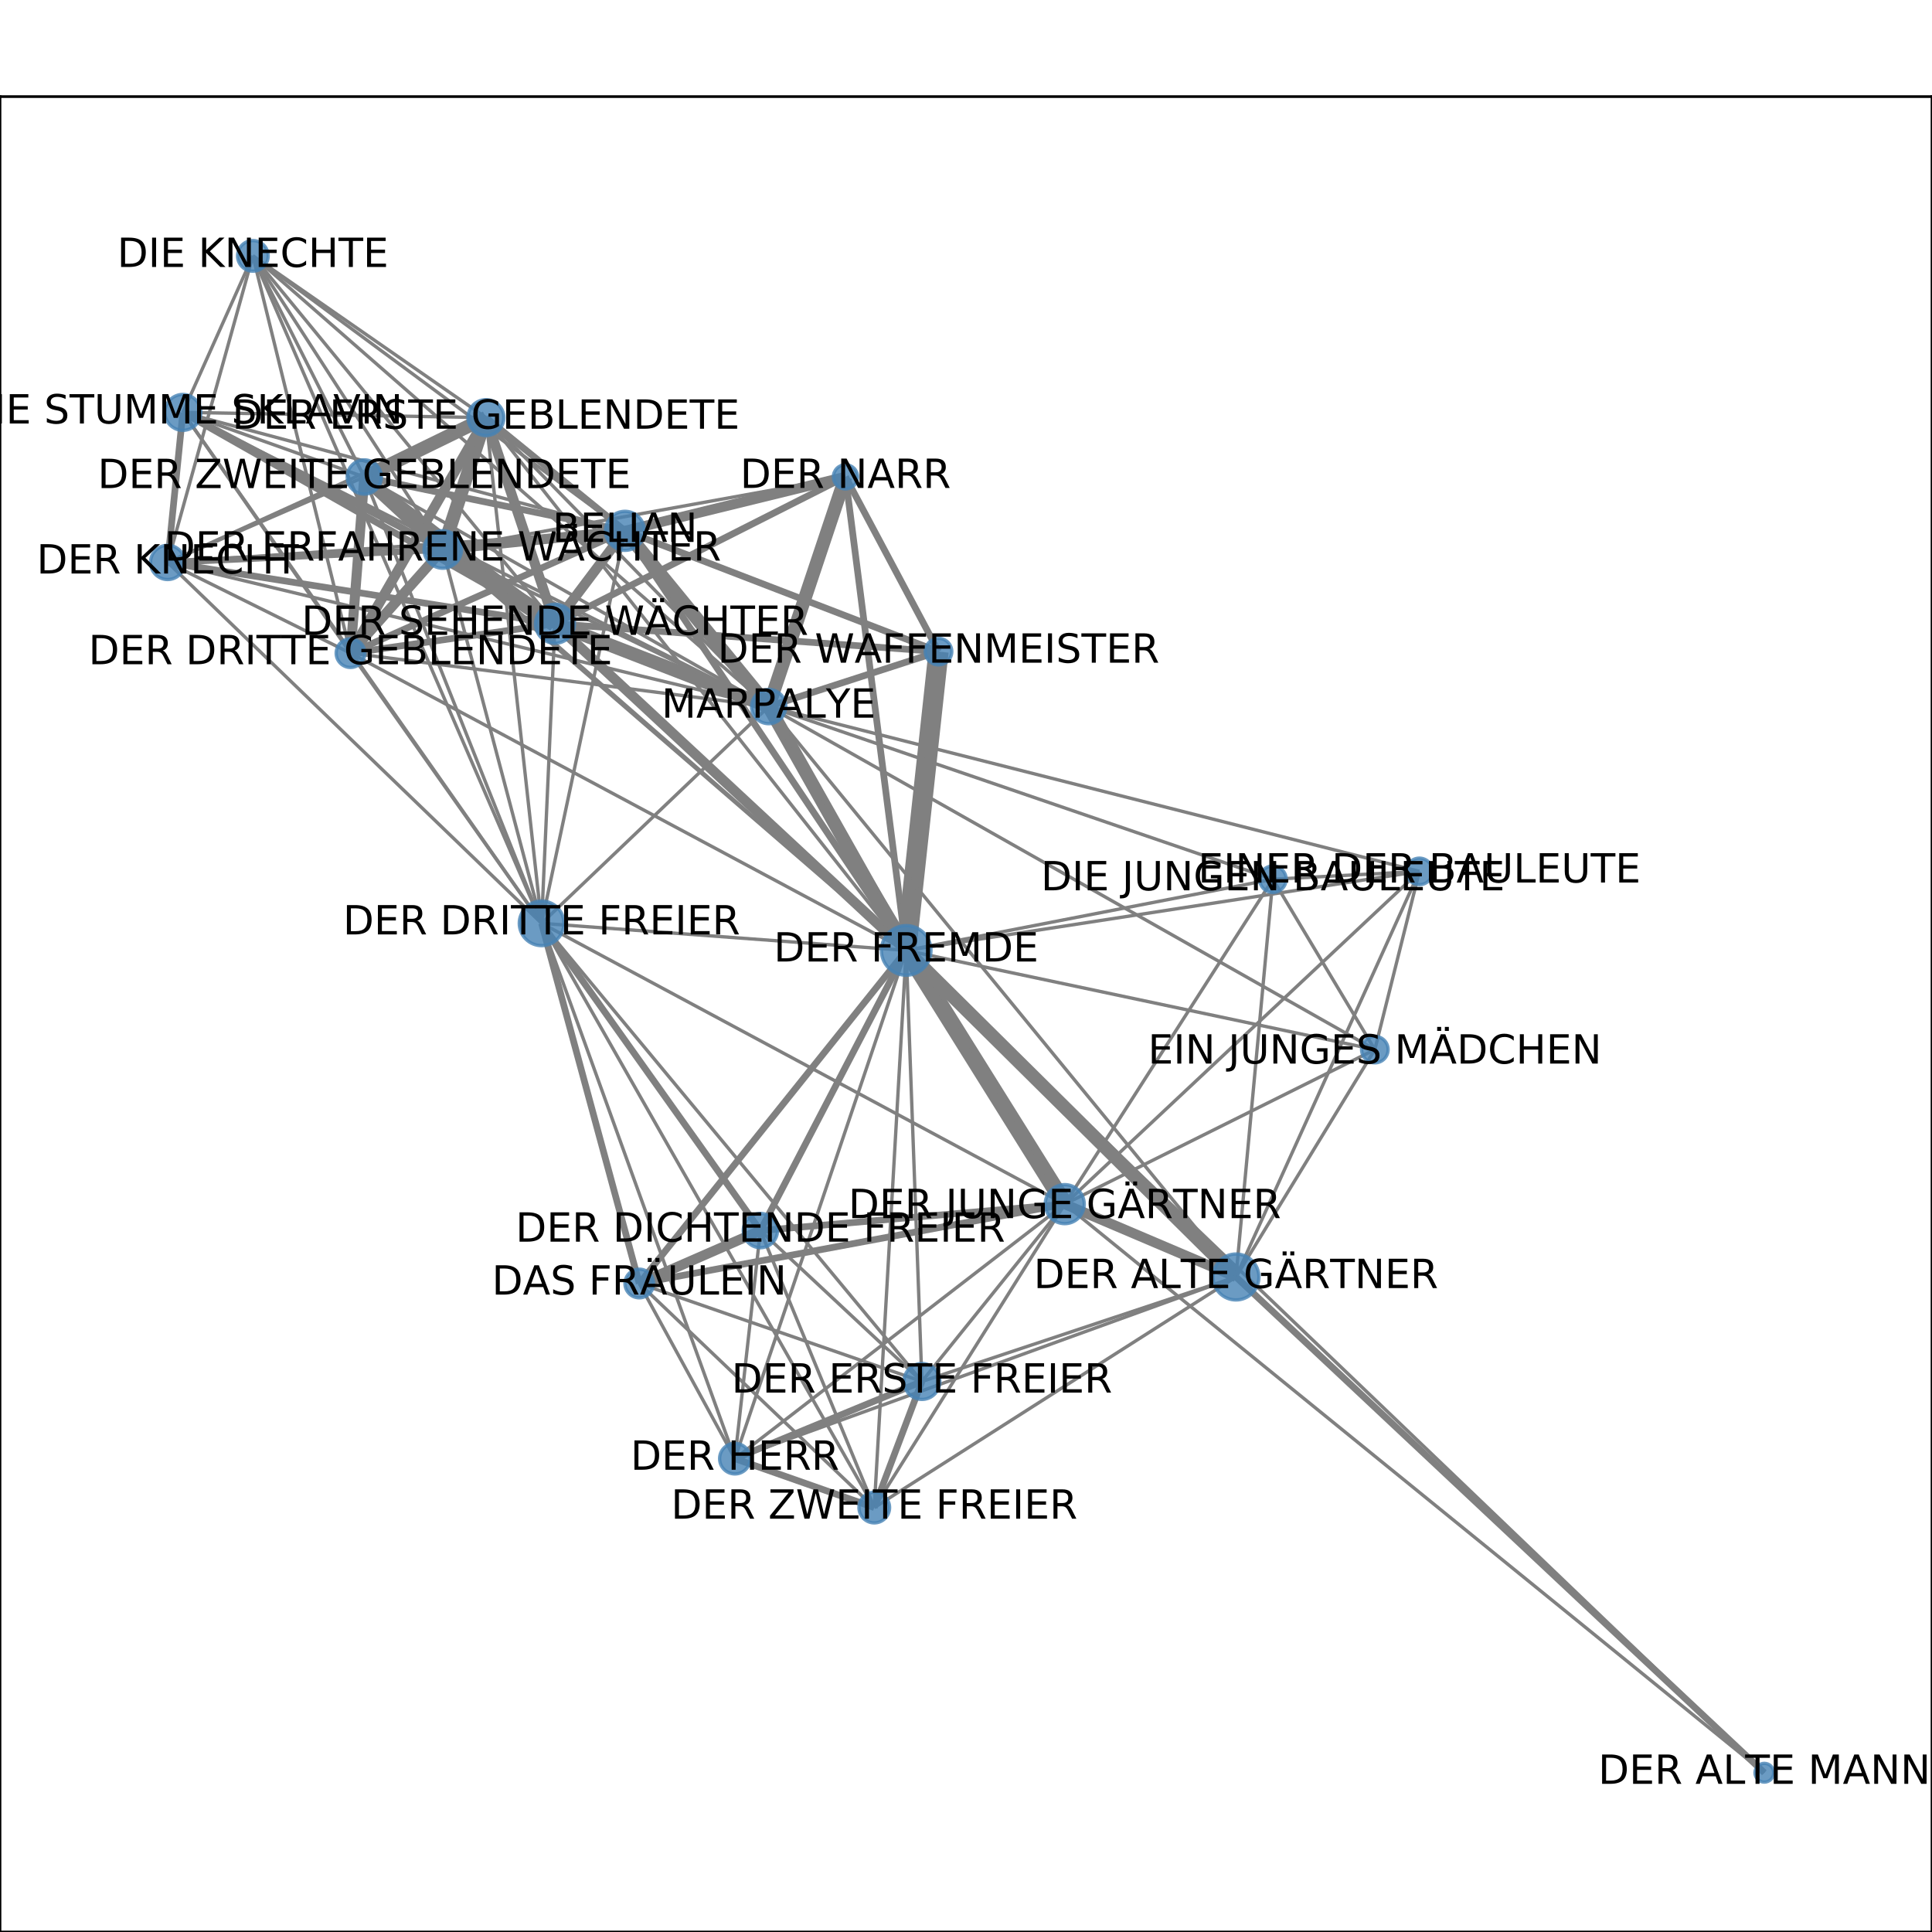<?xml version="1.0" encoding="utf-8" standalone="no"?>
<!DOCTYPE svg PUBLIC "-//W3C//DTD SVG 1.1//EN"
  "http://www.w3.org/Graphics/SVG/1.1/DTD/svg11.dtd">
<!-- Created with matplotlib (http://matplotlib.org/) -->
<svg height="576pt" version="1.1" viewBox="0 0 576 576" width="576pt" xmlns="http://www.w3.org/2000/svg" xmlns:xlink="http://www.w3.org/1999/xlink">
 <defs>
  <style type="text/css">
*{stroke-linecap:butt;stroke-linejoin:round;}
  </style>
 </defs>
 <g id="figure_1">
  <g id="patch_1">
   <path d="M 0 576 
L 576 576 
L 576 0 
L 0 0 
z
" style="fill:#ffffff;"/>
  </g>
  <g id="axes_1">
   <g id="patch_2">
    <path d="M 0 576 
L 576 576 
L 576 28.8 
L 0 28.8 
z
" style="fill:#ffffff;"/>
   </g>
   <g id="LineCollection_1">
    <path clip-path="url(#pf6dd9069ea)" d="M 423.167 259.798 
L 229.167 210.656 
" style="fill:none;stroke:#808080;"/>
    <path clip-path="url(#pf6dd9069ea)" d="M 423.167 259.798 
L 317.434 358.999 
" style="fill:none;stroke:#808080;"/>
    <path clip-path="url(#pf6dd9069ea)" d="M 423.167 259.798 
L 270.166 283.354 
" style="fill:none;stroke:#808080;"/>
    <path clip-path="url(#pf6dd9069ea)" d="M 423.167 259.798 
L 379.496 262.126 
" style="fill:none;stroke:#808080;"/>
    <path clip-path="url(#pf6dd9069ea)" d="M 423.167 259.798 
L 409.889 312.922 
" style="fill:none;stroke:#808080;"/>
    <path clip-path="url(#pf6dd9069ea)" d="M 423.167 259.798 
L 368.485 380.714 
" style="fill:none;stroke:#808080;"/>
    <path clip-path="url(#pf6dd9069ea)" d="M 270.166 283.354 
L 108.614 142.207 
" style="fill:none;stroke:#808080;"/>
    <path clip-path="url(#pf6dd9069ea)" d="M 270.166 283.354 
L 165.459 185.965 
" style="fill:none;stroke:#808080;stroke-width:3;"/>
    <path clip-path="url(#pf6dd9069ea)" d="M 270.166 283.354 
L 526.017 528.516 
" style="fill:none;stroke:#808080;"/>
    <path clip-path="url(#pf6dd9069ea)" d="M 270.166 283.354 
L 190.59 382.658 
" style="fill:none;stroke:#808080;stroke-width:2;"/>
    <path clip-path="url(#pf6dd9069ea)" d="M 270.166 283.354 
L 252.072 142.158 
" style="fill:none;stroke:#808080;stroke-width:2;"/>
    <path clip-path="url(#pf6dd9069ea)" d="M 270.166 283.354 
L 409.889 312.922 
" style="fill:none;stroke:#808080;"/>
    <path clip-path="url(#pf6dd9069ea)" d="M 270.166 283.354 
L 279.812 194.263 
" style="fill:none;stroke:#808080;stroke-width:6;"/>
    <path clip-path="url(#pf6dd9069ea)" d="M 270.166 283.354 
L 226.701 366.877 
" style="fill:none;stroke:#808080;stroke-width:2;"/>
    <path clip-path="url(#pf6dd9069ea)" d="M 270.166 283.354 
L 368.485 380.714 
" style="fill:none;stroke:#808080;stroke-width:4;"/>
    <path clip-path="url(#pf6dd9069ea)" d="M 270.166 283.354 
L 229.167 210.656 
" style="fill:none;stroke:#808080;stroke-width:4;"/>
    <path clip-path="url(#pf6dd9069ea)" d="M 270.166 283.354 
L 379.496 262.126 
" style="fill:none;stroke:#808080;"/>
    <path clip-path="url(#pf6dd9069ea)" d="M 270.166 283.354 
L 161.469 275.275 
" style="fill:none;stroke:#808080;"/>
    <path clip-path="url(#pf6dd9069ea)" d="M 270.166 283.354 
L 219.107 434.872 
" style="fill:none;stroke:#808080;"/>
    <path clip-path="url(#pf6dd9069ea)" d="M 270.166 283.354 
L 104.496 194.723 
" style="fill:none;stroke:#808080;"/>
    <path clip-path="url(#pf6dd9069ea)" d="M 270.166 283.354 
L 132.012 163.82 
" style="fill:none;stroke:#808080;"/>
    <path clip-path="url(#pf6dd9069ea)" d="M 270.166 283.354 
L 317.434 358.999 
" style="fill:none;stroke:#808080;stroke-width:5;"/>
    <path clip-path="url(#pf6dd9069ea)" d="M 270.166 283.354 
L 144.875 124.508 
" style="fill:none;stroke:#808080;"/>
    <path clip-path="url(#pf6dd9069ea)" d="M 270.166 283.354 
L 186.335 158.257 
" style="fill:none;stroke:#808080;stroke-width:2;"/>
    <path clip-path="url(#pf6dd9069ea)" d="M 270.166 283.354 
L 274.854 411.867 
" style="fill:none;stroke:#808080;"/>
    <path clip-path="url(#pf6dd9069ea)" d="M 270.166 283.354 
L 260.653 449.467 
" style="fill:none;stroke:#808080;"/>
    <path clip-path="url(#pf6dd9069ea)" d="M 165.459 185.965 
L 108.614 142.207 
" style="fill:none;stroke:#808080;stroke-width:3;"/>
    <path clip-path="url(#pf6dd9069ea)" d="M 165.459 185.965 
L 252.072 142.158 
" style="fill:none;stroke:#808080;stroke-width:2;"/>
    <path clip-path="url(#pf6dd9069ea)" d="M 165.459 185.965 
L 279.812 194.263 
" style="fill:none;stroke:#808080;stroke-width:2;"/>
    <path clip-path="url(#pf6dd9069ea)" d="M 165.459 185.965 
L 54.516 122.949 
" style="fill:none;stroke:#808080;stroke-width:2;"/>
    <path clip-path="url(#pf6dd9069ea)" d="M 165.459 185.965 
L 229.167 210.656 
" style="fill:none;stroke:#808080;stroke-width:4;"/>
    <path clip-path="url(#pf6dd9069ea)" d="M 165.459 185.965 
L 161.469 275.275 
" style="fill:none;stroke:#808080;"/>
    <path clip-path="url(#pf6dd9069ea)" d="M 165.459 185.965 
L 104.496 194.723 
" style="fill:none;stroke:#808080;stroke-width:2;"/>
    <path clip-path="url(#pf6dd9069ea)" d="M 165.459 185.965 
L 132.012 163.82 
" style="fill:none;stroke:#808080;stroke-width:5;"/>
    <path clip-path="url(#pf6dd9069ea)" d="M 165.459 185.965 
L 144.875 124.508 
" style="fill:none;stroke:#808080;stroke-width:3;"/>
    <path clip-path="url(#pf6dd9069ea)" d="M 165.459 185.965 
L 186.335 158.257 
" style="fill:none;stroke:#808080;stroke-width:3;"/>
    <path clip-path="url(#pf6dd9069ea)" d="M 165.459 185.965 
L 49.983 167.677 
" style="fill:none;stroke:#808080;stroke-width:2;"/>
    <path clip-path="url(#pf6dd9069ea)" d="M 165.459 185.965 
L 75.391 76.284 
" style="fill:none;stroke:#808080;"/>
    <path clip-path="url(#pf6dd9069ea)" d="M 190.59 382.658 
L 161.469 275.275 
" style="fill:none;stroke:#808080;stroke-width:2;"/>
    <path clip-path="url(#pf6dd9069ea)" d="M 190.59 382.658 
L 260.653 449.467 
" style="fill:none;stroke:#808080;"/>
    <path clip-path="url(#pf6dd9069ea)" d="M 190.59 382.658 
L 317.434 358.999 
" style="fill:none;stroke:#808080;stroke-width:2;"/>
    <path clip-path="url(#pf6dd9069ea)" d="M 190.59 382.658 
L 219.107 434.872 
" style="fill:none;stroke:#808080;"/>
    <path clip-path="url(#pf6dd9069ea)" d="M 190.59 382.658 
L 226.701 366.877 
" style="fill:none;stroke:#808080;stroke-width:3;"/>
    <path clip-path="url(#pf6dd9069ea)" d="M 190.59 382.658 
L 274.854 411.867 
" style="fill:none;stroke:#808080;"/>
    <path clip-path="url(#pf6dd9069ea)" d="M 252.072 142.158 
L 229.167 210.656 
" style="fill:none;stroke:#808080;stroke-width:4;"/>
    <path clip-path="url(#pf6dd9069ea)" d="M 252.072 142.158 
L 132.012 163.82 
" style="fill:none;stroke:#808080;"/>
    <path clip-path="url(#pf6dd9069ea)" d="M 252.072 142.158 
L 186.335 158.257 
" style="fill:none;stroke:#808080;stroke-width:3;"/>
    <path clip-path="url(#pf6dd9069ea)" d="M 252.072 142.158 
L 279.812 194.263 
" style="fill:none;stroke:#808080;stroke-width:2;"/>
    <path clip-path="url(#pf6dd9069ea)" d="M 409.889 312.922 
L 229.167 210.656 
" style="fill:none;stroke:#808080;"/>
    <path clip-path="url(#pf6dd9069ea)" d="M 409.889 312.922 
L 317.434 358.999 
" style="fill:none;stroke:#808080;"/>
    <path clip-path="url(#pf6dd9069ea)" d="M 409.889 312.922 
L 379.496 262.126 
" style="fill:none;stroke:#808080;"/>
    <path clip-path="url(#pf6dd9069ea)" d="M 409.889 312.922 
L 368.485 380.714 
" style="fill:none;stroke:#808080;"/>
    <path clip-path="url(#pf6dd9069ea)" d="M 279.812 194.263 
L 229.167 210.656 
" style="fill:none;stroke:#808080;stroke-width:2;"/>
    <path clip-path="url(#pf6dd9069ea)" d="M 279.812 194.263 
L 186.335 158.257 
" style="fill:none;stroke:#808080;stroke-width:2;"/>
    <path clip-path="url(#pf6dd9069ea)" d="M 379.496 262.126 
L 229.167 210.656 
" style="fill:none;stroke:#808080;"/>
    <path clip-path="url(#pf6dd9069ea)" d="M 379.496 262.126 
L 317.434 358.999 
" style="fill:none;stroke:#808080;"/>
    <path clip-path="url(#pf6dd9069ea)" d="M 379.496 262.126 
L 368.485 380.714 
" style="fill:none;stroke:#808080;"/>
    <path clip-path="url(#pf6dd9069ea)" d="M 161.469 275.275 
L 274.854 411.867 
" style="fill:none;stroke:#808080;"/>
    <path clip-path="url(#pf6dd9069ea)" d="M 161.469 275.275 
L 226.701 366.877 
" style="fill:none;stroke:#808080;stroke-width:2;"/>
    <path clip-path="url(#pf6dd9069ea)" d="M 161.469 275.275 
L 54.516 122.949 
" style="fill:none;stroke:#808080;"/>
    <path clip-path="url(#pf6dd9069ea)" d="M 161.469 275.275 
L 229.167 210.656 
" style="fill:none;stroke:#808080;"/>
    <path clip-path="url(#pf6dd9069ea)" d="M 161.469 275.275 
L 108.614 142.207 
" style="fill:none;stroke:#808080;"/>
    <path clip-path="url(#pf6dd9069ea)" d="M 161.469 275.275 
L 260.653 449.467 
" style="fill:none;stroke:#808080;"/>
    <path clip-path="url(#pf6dd9069ea)" d="M 161.469 275.275 
L 219.107 434.872 
" style="fill:none;stroke:#808080;"/>
    <path clip-path="url(#pf6dd9069ea)" d="M 161.469 275.275 
L 104.496 194.723 
" style="fill:none;stroke:#808080;"/>
    <path clip-path="url(#pf6dd9069ea)" d="M 161.469 275.275 
L 132.012 163.82 
" style="fill:none;stroke:#808080;"/>
    <path clip-path="url(#pf6dd9069ea)" d="M 161.469 275.275 
L 317.434 358.999 
" style="fill:none;stroke:#808080;"/>
    <path clip-path="url(#pf6dd9069ea)" d="M 161.469 275.275 
L 144.875 124.508 
" style="fill:none;stroke:#808080;"/>
    <path clip-path="url(#pf6dd9069ea)" d="M 161.469 275.275 
L 186.335 158.257 
" style="fill:none;stroke:#808080;"/>
    <path clip-path="url(#pf6dd9069ea)" d="M 161.469 275.275 
L 49.983 167.677 
" style="fill:none;stroke:#808080;"/>
    <path clip-path="url(#pf6dd9069ea)" d="M 161.469 275.275 
L 75.391 76.284 
" style="fill:none;stroke:#808080;"/>
    <path clip-path="url(#pf6dd9069ea)" d="M 54.516 122.949 
L 229.167 210.656 
" style="fill:none;stroke:#808080;"/>
    <path clip-path="url(#pf6dd9069ea)" d="M 54.516 122.949 
L 104.496 194.723 
" style="fill:none;stroke:#808080;"/>
    <path clip-path="url(#pf6dd9069ea)" d="M 54.516 122.949 
L 132.012 163.82 
" style="fill:none;stroke:#808080;stroke-width:2;"/>
    <path clip-path="url(#pf6dd9069ea)" d="M 54.516 122.949 
L 108.614 142.207 
" style="fill:none;stroke:#808080;"/>
    <path clip-path="url(#pf6dd9069ea)" d="M 54.516 122.949 
L 49.983 167.677 
" style="fill:none;stroke:#808080;stroke-width:2;"/>
    <path clip-path="url(#pf6dd9069ea)" d="M 54.516 122.949 
L 186.335 158.257 
" style="fill:none;stroke:#808080;"/>
    <path clip-path="url(#pf6dd9069ea)" d="M 54.516 122.949 
L 144.875 124.508 
" style="fill:none;stroke:#808080;"/>
    <path clip-path="url(#pf6dd9069ea)" d="M 54.516 122.949 
L 75.391 76.284 
" style="fill:none;stroke:#808080;"/>
    <path clip-path="url(#pf6dd9069ea)" d="M 104.496 194.723 
L 229.167 210.656 
" style="fill:none;stroke:#808080;"/>
    <path clip-path="url(#pf6dd9069ea)" d="M 104.496 194.723 
L 75.391 76.284 
" style="fill:none;stroke:#808080;"/>
    <path clip-path="url(#pf6dd9069ea)" d="M 104.496 194.723 
L 132.012 163.82 
" style="fill:none;stroke:#808080;stroke-width:3;"/>
    <path clip-path="url(#pf6dd9069ea)" d="M 104.496 194.723 
L 108.614 142.207 
" style="fill:none;stroke:#808080;stroke-width:3;"/>
    <path clip-path="url(#pf6dd9069ea)" d="M 104.496 194.723 
L 144.875 124.508 
" style="fill:none;stroke:#808080;stroke-width:3;"/>
    <path clip-path="url(#pf6dd9069ea)" d="M 104.496 194.723 
L 186.335 158.257 
" style="fill:none;stroke:#808080;stroke-width:2;"/>
    <path clip-path="url(#pf6dd9069ea)" d="M 104.496 194.723 
L 49.983 167.677 
" style="fill:none;stroke:#808080;"/>
    <path clip-path="url(#pf6dd9069ea)" d="M 526.017 528.516 
L 317.434 358.999 
" style="fill:none;stroke:#808080;"/>
    <path clip-path="url(#pf6dd9069ea)" d="M 526.017 528.516 
L 368.485 380.714 
" style="fill:none;stroke:#808080;stroke-width:2;"/>
    <path clip-path="url(#pf6dd9069ea)" d="M 144.875 124.508 
L 229.167 210.656 
" style="fill:none;stroke:#808080;"/>
    <path clip-path="url(#pf6dd9069ea)" d="M 144.875 124.508 
L 132.012 163.82 
" style="fill:none;stroke:#808080;stroke-width:4;"/>
    <path clip-path="url(#pf6dd9069ea)" d="M 144.875 124.508 
L 108.614 142.207 
" style="fill:none;stroke:#808080;stroke-width:4;"/>
    <path clip-path="url(#pf6dd9069ea)" d="M 144.875 124.508 
L 49.983 167.677 
" style="fill:none;stroke:#808080;"/>
    <path clip-path="url(#pf6dd9069ea)" d="M 144.875 124.508 
L 186.335 158.257 
" style="fill:none;stroke:#808080;stroke-width:2;"/>
    <path clip-path="url(#pf6dd9069ea)" d="M 144.875 124.508 
L 75.391 76.284 
" style="fill:none;stroke:#808080;"/>
    <path clip-path="url(#pf6dd9069ea)" d="M 186.335 158.257 
L 108.614 142.207 
" style="fill:none;stroke:#808080;stroke-width:2;"/>
    <path clip-path="url(#pf6dd9069ea)" d="M 186.335 158.257 
L 229.167 210.656 
" style="fill:none;stroke:#808080;stroke-width:4;"/>
    <path clip-path="url(#pf6dd9069ea)" d="M 186.335 158.257 
L 132.012 163.82 
" style="fill:none;stroke:#808080;stroke-width:3;"/>
    <path clip-path="url(#pf6dd9069ea)" d="M 186.335 158.257 
L 49.983 167.677 
" style="fill:none;stroke:#808080;"/>
    <path clip-path="url(#pf6dd9069ea)" d="M 186.335 158.257 
L 75.391 76.284 
" style="fill:none;stroke:#808080;"/>
    <path clip-path="url(#pf6dd9069ea)" d="M 274.854 411.867 
L 260.653 449.467 
" style="fill:none;stroke:#808080;stroke-width:2;"/>
    <path clip-path="url(#pf6dd9069ea)" d="M 274.854 411.867 
L 317.434 358.999 
" style="fill:none;stroke:#808080;"/>
    <path clip-path="url(#pf6dd9069ea)" d="M 274.854 411.867 
L 219.107 434.872 
" style="fill:none;stroke:#808080;stroke-width:2;"/>
    <path clip-path="url(#pf6dd9069ea)" d="M 274.854 411.867 
L 226.701 366.877 
" style="fill:none;stroke:#808080;"/>
    <path clip-path="url(#pf6dd9069ea)" d="M 274.854 411.867 
L 368.485 380.714 
" style="fill:none;stroke:#808080;"/>
    <path clip-path="url(#pf6dd9069ea)" d="M 108.614 142.207 
L 229.167 210.656 
" style="fill:none;stroke:#808080;"/>
    <path clip-path="url(#pf6dd9069ea)" d="M 108.614 142.207 
L 132.012 163.82 
" style="fill:none;stroke:#808080;stroke-width:4;"/>
    <path clip-path="url(#pf6dd9069ea)" d="M 108.614 142.207 
L 49.983 167.677 
" style="fill:none;stroke:#808080;"/>
    <path clip-path="url(#pf6dd9069ea)" d="M 108.614 142.207 
L 75.391 76.284 
" style="fill:none;stroke:#808080;"/>
    <path clip-path="url(#pf6dd9069ea)" d="M 226.701 366.877 
L 317.434 358.999 
" style="fill:none;stroke:#808080;stroke-width:2;"/>
    <path clip-path="url(#pf6dd9069ea)" d="M 226.701 366.877 
L 260.653 449.467 
" style="fill:none;stroke:#808080;"/>
    <path clip-path="url(#pf6dd9069ea)" d="M 226.701 366.877 
L 219.107 434.872 
" style="fill:none;stroke:#808080;"/>
    <path clip-path="url(#pf6dd9069ea)" d="M 368.485 380.714 
L 229.167 210.656 
" style="fill:none;stroke:#808080;"/>
    <path clip-path="url(#pf6dd9069ea)" d="M 368.485 380.714 
L 317.434 358.999 
" style="fill:none;stroke:#808080;stroke-width:3;"/>
    <path clip-path="url(#pf6dd9069ea)" d="M 368.485 380.714 
L 260.653 449.467 
" style="fill:none;stroke:#808080;"/>
    <path clip-path="url(#pf6dd9069ea)" d="M 368.485 380.714 
L 219.107 434.872 
" style="fill:none;stroke:#808080;"/>
    <path clip-path="url(#pf6dd9069ea)" d="M 229.167 210.656 
L 317.434 358.999 
" style="fill:none;stroke:#808080;"/>
    <path clip-path="url(#pf6dd9069ea)" d="M 229.167 210.656 
L 132.012 163.82 
" style="fill:none;stroke:#808080;"/>
    <path clip-path="url(#pf6dd9069ea)" d="M 229.167 210.656 
L 49.983 167.677 
" style="fill:none;stroke:#808080;"/>
    <path clip-path="url(#pf6dd9069ea)" d="M 229.167 210.656 
L 75.391 76.284 
" style="fill:none;stroke:#808080;"/>
    <path clip-path="url(#pf6dd9069ea)" d="M 260.653 449.467 
L 317.434 358.999 
" style="fill:none;stroke:#808080;"/>
    <path clip-path="url(#pf6dd9069ea)" d="M 260.653 449.467 
L 219.107 434.872 
" style="fill:none;stroke:#808080;stroke-width:2;"/>
    <path clip-path="url(#pf6dd9069ea)" d="M 132.012 163.82 
L 49.983 167.677 
" style="fill:none;stroke:#808080;stroke-width:2;"/>
    <path clip-path="url(#pf6dd9069ea)" d="M 132.012 163.82 
L 75.391 76.284 
" style="fill:none;stroke:#808080;"/>
    <path clip-path="url(#pf6dd9069ea)" d="M 317.434 358.999 
L 219.107 434.872 
" style="fill:none;stroke:#808080;"/>
    <path clip-path="url(#pf6dd9069ea)" d="M 49.983 167.677 
L 75.391 76.284 
" style="fill:none;stroke:#808080;"/>
   </g>
   <g id="matplotlib.axis_1">
    <g id="xtick_1">
     <g id="line2d_1">
      <defs>
       <path d="M 0 0 
L 0 3.5 
" id="m419d880bc7" style="stroke:#000000;stroke-width:0.8;"/>
      </defs>
      <g>
       <use style="stroke:#000000;stroke-width:0.8;" x="49.983" xlink:href="#m419d880bc7" y="576"/>
      </g>
     </g>
     <g id="text_1">
      <!-- 0.0 -->
      <defs>
       <path d="M 31.781 66.406 
Q 24.172 66.406 20.328 58.906 
Q 16.5 51.422 16.5 36.375 
Q 16.5 21.391 20.328 13.891 
Q 24.172 6.391 31.781 6.391 
Q 39.453 6.391 43.281 13.891 
Q 47.125 21.391 47.125 36.375 
Q 47.125 51.422 43.281 58.906 
Q 39.453 66.406 31.781 66.406 
z
M 31.781 74.219 
Q 44.047 74.219 50.516 64.516 
Q 56.984 54.828 56.984 36.375 
Q 56.984 17.969 50.516 8.266 
Q 44.047 -1.422 31.781 -1.422 
Q 19.531 -1.422 13.062 8.266 
Q 6.594 17.969 6.594 36.375 
Q 6.594 54.828 13.062 64.516 
Q 19.531 74.219 31.781 74.219 
z
" id="DejaVuSans-30"/>
       <path d="M 10.688 12.406 
L 21 12.406 
L 21 0 
L 10.688 0 
z
" id="DejaVuSans-2e"/>
      </defs>
      <g transform="translate(42.032 590.598)scale(0.1 -0.1)">
       <use xlink:href="#DejaVuSans-30"/>
       <use x="63.623" xlink:href="#DejaVuSans-2e"/>
       <use x="95.41" xlink:href="#DejaVuSans-30"/>
      </g>
     </g>
    </g>
    <g id="xtick_2">
     <g id="line2d_2">
      <g>
       <use style="stroke:#000000;stroke-width:0.8;" x="145.19" xlink:href="#m419d880bc7" y="576"/>
      </g>
     </g>
     <g id="text_2">
      <!-- 0.2 -->
      <defs>
       <path d="M 19.188 8.297 
L 53.609 8.297 
L 53.609 0 
L 7.328 0 
L 7.328 8.297 
Q 12.938 14.109 22.625 23.891 
Q 32.328 33.688 34.812 36.531 
Q 39.547 41.844 41.422 45.531 
Q 43.312 49.219 43.312 52.781 
Q 43.312 58.594 39.234 62.25 
Q 35.156 65.922 28.609 65.922 
Q 23.969 65.922 18.812 64.312 
Q 13.672 62.703 7.812 59.422 
L 7.812 69.391 
Q 13.766 71.781 18.938 73 
Q 24.125 74.219 28.422 74.219 
Q 39.75 74.219 46.484 68.547 
Q 53.219 62.891 53.219 53.422 
Q 53.219 48.922 51.531 44.891 
Q 49.859 40.875 45.406 35.406 
Q 44.188 33.984 37.641 27.219 
Q 31.109 20.453 19.188 8.297 
z
" id="DejaVuSans-32"/>
      </defs>
      <g transform="translate(137.239 590.598)scale(0.1 -0.1)">
       <use xlink:href="#DejaVuSans-30"/>
       <use x="63.623" xlink:href="#DejaVuSans-2e"/>
       <use x="95.41" xlink:href="#DejaVuSans-32"/>
      </g>
     </g>
    </g>
    <g id="xtick_3">
     <g id="line2d_3">
      <g>
       <use style="stroke:#000000;stroke-width:0.8;" x="240.397" xlink:href="#m419d880bc7" y="576"/>
      </g>
     </g>
     <g id="text_3">
      <!-- 0.4 -->
      <defs>
       <path d="M 37.797 64.312 
L 12.891 25.391 
L 37.797 25.391 
z
M 35.203 72.906 
L 47.609 72.906 
L 47.609 25.391 
L 58.016 25.391 
L 58.016 17.188 
L 47.609 17.188 
L 47.609 0 
L 37.797 0 
L 37.797 17.188 
L 4.891 17.188 
L 4.891 26.703 
z
" id="DejaVuSans-34"/>
      </defs>
      <g transform="translate(232.445 590.598)scale(0.1 -0.1)">
       <use xlink:href="#DejaVuSans-30"/>
       <use x="63.623" xlink:href="#DejaVuSans-2e"/>
       <use x="95.41" xlink:href="#DejaVuSans-34"/>
      </g>
     </g>
    </g>
    <g id="xtick_4">
     <g id="line2d_4">
      <g>
       <use style="stroke:#000000;stroke-width:0.8;" x="335.603" xlink:href="#m419d880bc7" y="576"/>
      </g>
     </g>
     <g id="text_4">
      <!-- 0.6 -->
      <defs>
       <path d="M 33.016 40.375 
Q 26.375 40.375 22.484 35.828 
Q 18.609 31.297 18.609 23.391 
Q 18.609 15.531 22.484 10.953 
Q 26.375 6.391 33.016 6.391 
Q 39.656 6.391 43.531 10.953 
Q 47.406 15.531 47.406 23.391 
Q 47.406 31.297 43.531 35.828 
Q 39.656 40.375 33.016 40.375 
z
M 52.594 71.297 
L 52.594 62.312 
Q 48.875 64.062 45.094 64.984 
Q 41.312 65.922 37.594 65.922 
Q 27.828 65.922 22.672 59.328 
Q 17.531 52.734 16.797 39.406 
Q 19.672 43.656 24.016 45.922 
Q 28.375 48.188 33.594 48.188 
Q 44.578 48.188 50.953 41.516 
Q 57.328 34.859 57.328 23.391 
Q 57.328 12.156 50.688 5.359 
Q 44.047 -1.422 33.016 -1.422 
Q 20.359 -1.422 13.672 8.266 
Q 6.984 17.969 6.984 36.375 
Q 6.984 53.656 15.188 63.938 
Q 23.391 74.219 37.203 74.219 
Q 40.922 74.219 44.703 73.484 
Q 48.484 72.75 52.594 71.297 
z
" id="DejaVuSans-36"/>
      </defs>
      <g transform="translate(327.652 590.598)scale(0.1 -0.1)">
       <use xlink:href="#DejaVuSans-30"/>
       <use x="63.623" xlink:href="#DejaVuSans-2e"/>
       <use x="95.41" xlink:href="#DejaVuSans-36"/>
      </g>
     </g>
    </g>
    <g id="xtick_5">
     <g id="line2d_5">
      <g>
       <use style="stroke:#000000;stroke-width:0.8;" x="430.81" xlink:href="#m419d880bc7" y="576"/>
      </g>
     </g>
     <g id="text_5">
      <!-- 0.8 -->
      <defs>
       <path d="M 31.781 34.625 
Q 24.75 34.625 20.719 30.859 
Q 16.703 27.094 16.703 20.516 
Q 16.703 13.922 20.719 10.156 
Q 24.75 6.391 31.781 6.391 
Q 38.812 6.391 42.859 10.172 
Q 46.922 13.969 46.922 20.516 
Q 46.922 27.094 42.891 30.859 
Q 38.875 34.625 31.781 34.625 
z
M 21.922 38.812 
Q 15.578 40.375 12.031 44.719 
Q 8.5 49.078 8.5 55.328 
Q 8.5 64.062 14.719 69.141 
Q 20.953 74.219 31.781 74.219 
Q 42.672 74.219 48.875 69.141 
Q 55.078 64.062 55.078 55.328 
Q 55.078 49.078 51.531 44.719 
Q 48 40.375 41.703 38.812 
Q 48.828 37.156 52.797 32.312 
Q 56.781 27.484 56.781 20.516 
Q 56.781 9.906 50.312 4.234 
Q 43.844 -1.422 31.781 -1.422 
Q 19.734 -1.422 13.25 4.234 
Q 6.781 9.906 6.781 20.516 
Q 6.781 27.484 10.781 32.312 
Q 14.797 37.156 21.922 38.812 
z
M 18.312 54.391 
Q 18.312 48.734 21.844 45.562 
Q 25.391 42.391 31.781 42.391 
Q 38.141 42.391 41.719 45.562 
Q 45.312 48.734 45.312 54.391 
Q 45.312 60.062 41.719 63.234 
Q 38.141 66.406 31.781 66.406 
Q 25.391 66.406 21.844 63.234 
Q 18.312 60.062 18.312 54.391 
z
" id="DejaVuSans-38"/>
      </defs>
      <g transform="translate(422.858 590.598)scale(0.1 -0.1)">
       <use xlink:href="#DejaVuSans-30"/>
       <use x="63.623" xlink:href="#DejaVuSans-2e"/>
       <use x="95.41" xlink:href="#DejaVuSans-38"/>
      </g>
     </g>
    </g>
    <g id="xtick_6">
     <g id="line2d_6">
      <g>
       <use style="stroke:#000000;stroke-width:0.8;" x="526.017" xlink:href="#m419d880bc7" y="576"/>
      </g>
     </g>
     <g id="text_6">
      <!-- 1.0 -->
      <defs>
       <path d="M 12.406 8.297 
L 28.516 8.297 
L 28.516 63.922 
L 10.984 60.406 
L 10.984 69.391 
L 28.422 72.906 
L 38.281 72.906 
L 38.281 8.297 
L 54.391 8.297 
L 54.391 0 
L 12.406 0 
z
" id="DejaVuSans-31"/>
      </defs>
      <g transform="translate(518.065 590.598)scale(0.1 -0.1)">
       <use xlink:href="#DejaVuSans-31"/>
       <use x="63.623" xlink:href="#DejaVuSans-2e"/>
       <use x="95.41" xlink:href="#DejaVuSans-30"/>
      </g>
     </g>
    </g>
   </g>
   <g id="matplotlib.axis_2">
    <g id="ytick_1">
     <g id="line2d_7">
      <defs>
       <path d="M 0 0 
L -3.5 0 
" id="m9d06d41735" style="stroke:#000000;stroke-width:0.8;"/>
      </defs>
      <g>
       <use style="stroke:#000000;stroke-width:0.8;" x="0" xlink:href="#m9d06d41735" y="528.516"/>
      </g>
     </g>
     <g id="text_7">
      <!-- 0.0 -->
      <g transform="translate(-22.903 532.315)scale(0.1 -0.1)">
       <use xlink:href="#DejaVuSans-30"/>
       <use x="63.623" xlink:href="#DejaVuSans-2e"/>
       <use x="95.41" xlink:href="#DejaVuSans-30"/>
      </g>
     </g>
    </g>
    <g id="ytick_2">
     <g id="line2d_8">
      <g>
       <use style="stroke:#000000;stroke-width:0.8;" x="0" xlink:href="#m9d06d41735" y="434.903"/>
      </g>
     </g>
     <g id="text_8">
      <!-- 0.2 -->
      <g transform="translate(-22.903 438.702)scale(0.1 -0.1)">
       <use xlink:href="#DejaVuSans-30"/>
       <use x="63.623" xlink:href="#DejaVuSans-2e"/>
       <use x="95.41" xlink:href="#DejaVuSans-32"/>
      </g>
     </g>
    </g>
    <g id="ytick_3">
     <g id="line2d_9">
      <g>
       <use style="stroke:#000000;stroke-width:0.8;" x="0" xlink:href="#m9d06d41735" y="341.29"/>
      </g>
     </g>
     <g id="text_9">
      <!-- 0.4 -->
      <g transform="translate(-22.903 345.09)scale(0.1 -0.1)">
       <use xlink:href="#DejaVuSans-30"/>
       <use x="63.623" xlink:href="#DejaVuSans-2e"/>
       <use x="95.41" xlink:href="#DejaVuSans-34"/>
      </g>
     </g>
    </g>
    <g id="ytick_4">
     <g id="line2d_10">
      <g>
       <use style="stroke:#000000;stroke-width:0.8;" x="0" xlink:href="#m9d06d41735" y="247.678"/>
      </g>
     </g>
     <g id="text_10">
      <!-- 0.6 -->
      <g transform="translate(-22.903 251.477)scale(0.1 -0.1)">
       <use xlink:href="#DejaVuSans-30"/>
       <use x="63.623" xlink:href="#DejaVuSans-2e"/>
       <use x="95.41" xlink:href="#DejaVuSans-36"/>
      </g>
     </g>
    </g>
    <g id="ytick_5">
     <g id="line2d_11">
      <g>
       <use style="stroke:#000000;stroke-width:0.8;" x="0" xlink:href="#m9d06d41735" y="154.065"/>
      </g>
     </g>
     <g id="text_11">
      <!-- 0.8 -->
      <g transform="translate(-22.903 157.864)scale(0.1 -0.1)">
       <use xlink:href="#DejaVuSans-30"/>
       <use x="63.623" xlink:href="#DejaVuSans-2e"/>
       <use x="95.41" xlink:href="#DejaVuSans-38"/>
      </g>
     </g>
    </g>
    <g id="ytick_6">
     <g id="line2d_12">
      <g>
       <use style="stroke:#000000;stroke-width:0.8;" x="0" xlink:href="#m9d06d41735" y="60.452"/>
      </g>
     </g>
     <g id="text_12">
      <!-- 1.0 -->
      <g transform="translate(-22.903 64.252)scale(0.1 -0.1)">
       <use xlink:href="#DejaVuSans-31"/>
       <use x="63.623" xlink:href="#DejaVuSans-2e"/>
       <use x="95.41" xlink:href="#DejaVuSans-30"/>
      </g>
     </g>
    </g>
   </g>
   <g id="PathCollection_1">
    <path clip-path="url(#pf6dd9069ea)" d="M 423.167 263.751 
C 424.215 263.751 425.221 263.335 425.962 262.593 
C 426.703 261.852 427.12 260.847 427.12 259.798 
C 427.12 258.75 426.703 257.745 425.962 257.003 
C 425.221 256.262 424.215 255.846 423.167 255.846 
C 422.118 255.846 421.113 256.262 420.372 257.003 
C 419.63 257.745 419.214 258.75 419.214 259.798 
C 419.214 260.847 419.63 261.852 420.372 262.593 
C 421.113 263.335 422.118 263.751 423.167 263.751 
z
" style="fill:#4682b4;fill-opacity:0.8;stroke:#4682b4;stroke-opacity:0.8;"/>
    <path clip-path="url(#pf6dd9069ea)" d="M 270.166 290.749 
C 272.127 290.749 274.008 289.97 275.395 288.583 
C 276.782 287.196 277.561 285.315 277.561 283.354 
C 277.561 281.393 276.782 279.511 275.395 278.125 
C 274.008 276.738 272.127 275.959 270.166 275.959 
C 268.205 275.959 266.323 276.738 264.937 278.125 
C 263.55 279.511 262.771 281.393 262.771 283.354 
C 262.771 285.315 263.55 287.196 264.937 288.583 
C 266.323 289.97 268.205 290.749 270.166 290.749 
z
" style="fill:#4682b4;fill-opacity:0.8;stroke:#4682b4;stroke-opacity:0.8;"/>
    <path clip-path="url(#pf6dd9069ea)" d="M 165.459 191.783 
C 167.002 191.783 168.482 191.17 169.573 190.079 
C 170.664 188.988 171.277 187.508 171.277 185.965 
C 171.277 184.422 170.664 182.942 169.573 181.85 
C 168.482 180.759 167.002 180.146 165.459 180.146 
C 163.916 180.146 162.436 180.759 161.345 181.85 
C 160.254 182.942 159.641 184.422 159.641 185.965 
C 159.641 187.508 160.254 188.988 161.345 190.079 
C 162.436 191.17 163.916 191.783 165.459 191.783 
z
" style="fill:#4682b4;fill-opacity:0.8;stroke:#4682b4;stroke-opacity:0.8;"/>
    <path clip-path="url(#pf6dd9069ea)" d="M 190.59 386.927 
C 191.722 386.927 192.808 386.478 193.609 385.677 
C 194.41 384.876 194.859 383.79 194.859 382.658 
C 194.859 381.526 194.41 380.439 193.609 379.639 
C 192.808 378.838 191.722 378.388 190.59 378.388 
C 189.458 378.388 188.371 378.838 187.571 379.639 
C 186.77 380.439 186.32 381.526 186.32 382.658 
C 186.32 383.79 186.77 384.876 187.571 385.677 
C 188.371 386.478 189.458 386.927 190.59 386.927 
z
" style="fill:#4682b4;fill-opacity:0.8;stroke:#4682b4;stroke-opacity:0.8;"/>
    <path clip-path="url(#pf6dd9069ea)" d="M 252.072 145.766 
C 253.029 145.766 253.947 145.386 254.624 144.709 
C 255.3 144.032 255.68 143.115 255.68 142.158 
C 255.68 141.201 255.3 140.283 254.624 139.606 
C 253.947 138.929 253.029 138.549 252.072 138.549 
C 251.115 138.549 250.197 138.929 249.52 139.606 
C 248.844 140.283 248.464 141.201 248.464 142.158 
C 248.464 143.115 248.844 144.032 249.52 144.709 
C 250.197 145.386 251.115 145.766 252.072 145.766 
z
" style="fill:#4682b4;fill-opacity:0.8;stroke:#4682b4;stroke-opacity:0.8;"/>
    <path clip-path="url(#pf6dd9069ea)" d="M 409.889 316.875 
C 410.937 316.875 411.943 316.459 412.684 315.717 
C 413.425 314.976 413.842 313.971 413.842 312.922 
C 413.842 311.874 413.425 310.868 412.684 310.127 
C 411.943 309.386 410.937 308.969 409.889 308.969 
C 408.84 308.969 407.835 309.386 407.094 310.127 
C 406.352 310.868 405.936 311.874 405.936 312.922 
C 405.936 313.971 406.352 314.976 407.094 315.717 
C 407.835 316.459 408.84 316.875 409.889 316.875 
z
" style="fill:#4682b4;fill-opacity:0.8;stroke:#4682b4;stroke-opacity:0.8;"/>
    <path clip-path="url(#pf6dd9069ea)" d="M 279.812 198.216 
C 280.86 198.216 281.865 197.8 282.607 197.058 
C 283.348 196.317 283.764 195.311 283.764 194.263 
C 283.764 193.215 283.348 192.209 282.607 191.468 
C 281.865 190.727 280.86 190.31 279.812 190.31 
C 278.763 190.31 277.758 190.727 277.016 191.468 
C 276.275 192.209 275.859 193.215 275.859 194.263 
C 275.859 195.311 276.275 196.317 277.016 197.058 
C 277.758 197.8 278.763 198.216 279.812 198.216 
z
" style="fill:#4682b4;fill-opacity:0.8;stroke:#4682b4;stroke-opacity:0.8;"/>
    <path clip-path="url(#pf6dd9069ea)" d="M 379.496 266.079 
C 380.544 266.079 381.549 265.663 382.291 264.922 
C 383.032 264.18 383.448 263.175 383.448 262.126 
C 383.448 261.078 383.032 260.073 382.291 259.331 
C 381.549 258.59 380.544 258.174 379.496 258.174 
C 378.447 258.174 377.442 258.59 376.7 259.331 
C 375.959 260.073 375.543 261.078 375.543 262.126 
C 375.543 263.175 375.959 264.18 376.7 264.922 
C 377.442 265.663 378.447 266.079 379.496 266.079 
z
" style="fill:#4682b4;fill-opacity:0.8;stroke:#4682b4;stroke-opacity:0.8;"/>
    <path clip-path="url(#pf6dd9069ea)" d="M 161.469 281.929 
C 163.234 281.929 164.926 281.228 166.174 279.98 
C 167.422 278.732 168.123 277.04 168.123 275.275 
C 168.123 273.511 167.422 271.818 166.174 270.57 
C 164.926 269.323 163.234 268.621 161.469 268.621 
C 159.704 268.621 158.012 269.323 156.764 270.57 
C 155.516 271.818 154.815 273.511 154.815 275.275 
C 154.815 277.04 155.516 278.732 156.764 279.98 
C 158.012 281.228 159.704 281.929 161.469 281.929 
z
" style="fill:#4682b4;fill-opacity:0.8;stroke:#4682b4;stroke-opacity:0.8;"/>
    <path clip-path="url(#pf6dd9069ea)" d="M 54.516 128.301 
C 55.936 128.301 57.297 127.737 58.301 126.734 
C 59.305 125.73 59.869 124.369 59.869 122.949 
C 59.869 121.53 59.305 120.168 58.301 119.165 
C 57.297 118.161 55.936 117.597 54.516 117.597 
C 53.097 117.597 51.735 118.161 50.732 119.165 
C 49.728 120.168 49.164 121.53 49.164 122.949 
C 49.164 124.369 49.728 125.73 50.732 126.734 
C 51.735 127.737 53.097 128.301 54.516 128.301 
z
" style="fill:#4682b4;fill-opacity:0.8;stroke:#4682b4;stroke-opacity:0.8;"/>
    <path clip-path="url(#pf6dd9069ea)" d="M 104.496 198.993 
C 105.628 198.993 106.714 198.543 107.515 197.742 
C 108.315 196.941 108.765 195.855 108.765 194.723 
C 108.765 193.591 108.315 192.505 107.515 191.704 
C 106.714 190.903 105.628 190.454 104.496 190.454 
C 103.363 190.454 102.277 190.903 101.477 191.704 
C 100.676 192.505 100.226 193.591 100.226 194.723 
C 100.226 195.855 100.676 196.941 101.477 197.742 
C 102.277 198.543 103.363 198.993 104.496 198.993 
z
" style="fill:#4682b4;fill-opacity:0.8;stroke:#4682b4;stroke-opacity:0.8;"/>
    <path clip-path="url(#pf6dd9069ea)" d="M 526.017 531.311 
C 526.758 531.311 527.469 531.016 527.993 530.492 
C 528.517 529.968 528.812 529.257 528.812 528.516 
C 528.812 527.774 528.517 527.063 527.993 526.539 
C 527.469 526.015 526.758 525.721 526.017 525.721 
C 525.275 525.721 524.564 526.015 524.04 526.539 
C 523.516 527.063 523.221 527.774 523.221 528.516 
C 523.221 529.257 523.516 529.968 524.04 530.492 
C 524.564 531.016 525.275 531.311 526.017 531.311 
z
" style="fill:#4682b4;fill-opacity:0.8;stroke:#4682b4;stroke-opacity:0.8;"/>
    <path clip-path="url(#pf6dd9069ea)" d="M 144.875 129.861 
C 146.295 129.861 147.656 129.297 148.66 128.293 
C 149.663 127.289 150.227 125.928 150.227 124.508 
C 150.227 123.089 149.663 121.727 148.66 120.724 
C 147.656 119.72 146.295 119.156 144.875 119.156 
C 143.456 119.156 142.094 119.72 141.091 120.724 
C 140.087 121.727 139.523 123.089 139.523 124.508 
C 139.523 125.928 140.087 127.289 141.091 128.293 
C 142.094 129.297 143.456 129.861 144.875 129.861 
z
" style="fill:#4682b4;fill-opacity:0.8;stroke:#4682b4;stroke-opacity:0.8;"/>
    <path clip-path="url(#pf6dd9069ea)" d="M 186.335 164.075 
C 187.878 164.075 189.358 163.462 190.449 162.371 
C 191.54 161.28 192.153 159.8 192.153 158.257 
C 192.153 156.714 191.54 155.234 190.449 154.143 
C 189.358 153.052 187.878 152.439 186.335 152.439 
C 184.792 152.439 183.312 153.052 182.221 154.143 
C 181.13 155.234 180.516 156.714 180.516 158.257 
C 180.516 159.8 181.13 161.28 182.221 162.371 
C 183.312 163.462 184.792 164.075 186.335 164.075 
z
" style="fill:#4682b4;fill-opacity:0.8;stroke:#4682b4;stroke-opacity:0.8;"/>
    <path clip-path="url(#pf6dd9069ea)" d="M 274.854 417.219 
C 276.274 417.219 277.635 416.655 278.639 415.651 
C 279.642 414.647 280.206 413.286 280.206 411.867 
C 280.206 410.447 279.642 409.086 278.639 408.082 
C 277.635 407.078 276.274 406.514 274.854 406.514 
C 273.435 406.514 272.073 407.078 271.07 408.082 
C 270.066 409.086 269.502 410.447 269.502 411.867 
C 269.502 413.286 270.066 414.647 271.07 415.651 
C 272.073 416.655 273.435 417.219 274.854 417.219 
z
" style="fill:#4682b4;fill-opacity:0.8;stroke:#4682b4;stroke-opacity:0.8;"/>
    <path clip-path="url(#pf6dd9069ea)" d="M 108.614 147.31 
C 109.968 147.31 111.266 146.772 112.223 145.815 
C 113.18 144.858 113.717 143.56 113.717 142.207 
C 113.717 140.853 113.18 139.555 112.223 138.598 
C 111.266 137.641 109.968 137.104 108.614 137.104 
C 107.261 137.104 105.963 137.641 105.006 138.598 
C 104.049 139.555 103.511 140.853 103.511 142.207 
C 103.511 143.56 104.049 144.858 105.006 145.815 
C 105.963 146.772 107.261 147.31 108.614 147.31 
z
" style="fill:#4682b4;fill-opacity:0.8;stroke:#4682b4;stroke-opacity:0.8;"/>
    <path clip-path="url(#pf6dd9069ea)" d="M 226.701 371.98 
C 228.054 371.98 229.352 371.443 230.309 370.486 
C 231.266 369.529 231.804 368.23 231.804 366.877 
C 231.804 365.524 231.266 364.226 230.309 363.269 
C 229.352 362.312 228.054 361.774 226.701 361.774 
C 225.348 361.774 224.049 362.312 223.093 363.269 
C 222.136 364.226 221.598 365.524 221.598 366.877 
C 221.598 368.23 222.136 369.529 223.093 370.486 
C 224.049 371.443 225.348 371.98 226.701 371.98 
z
" style="fill:#4682b4;fill-opacity:0.8;stroke:#4682b4;stroke-opacity:0.8;"/>
    <path clip-path="url(#pf6dd9069ea)" d="M 368.485 387.56 
C 370.301 387.56 372.043 386.839 373.326 385.555 
C 374.61 384.271 375.332 382.529 375.332 380.714 
C 375.332 378.898 374.61 377.156 373.326 375.872 
C 372.043 374.588 370.301 373.867 368.485 373.867 
C 366.67 373.867 364.928 374.588 363.644 375.872 
C 362.36 377.156 361.639 378.898 361.639 380.714 
C 361.639 382.529 362.36 384.271 363.644 385.555 
C 364.928 386.839 366.67 387.56 368.485 387.56 
z
" style="fill:#4682b4;fill-opacity:0.8;stroke:#4682b4;stroke-opacity:0.8;"/>
    <path clip-path="url(#pf6dd9069ea)" d="M 229.167 215.759 
C 230.521 215.759 231.819 215.221 232.776 214.264 
C 233.733 213.307 234.271 212.009 234.271 210.656 
C 234.271 209.302 233.733 208.004 232.776 207.047 
C 231.819 206.09 230.521 205.553 229.167 205.553 
C 227.814 205.553 226.516 206.09 225.559 207.047 
C 224.602 208.004 224.064 209.302 224.064 210.656 
C 224.064 212.009 224.602 213.307 225.559 214.264 
C 226.516 215.221 227.814 215.759 229.167 215.759 
z
" style="fill:#4682b4;fill-opacity:0.8;stroke:#4682b4;stroke-opacity:0.8;"/>
    <path clip-path="url(#pf6dd9069ea)" d="M 260.653 454.031 
C 261.863 454.031 263.024 453.55 263.88 452.694 
C 264.736 451.838 265.217 450.677 265.217 449.467 
C 265.217 448.256 264.736 447.095 263.88 446.239 
C 263.024 445.383 261.863 444.902 260.653 444.902 
C 259.442 444.902 258.281 445.383 257.425 446.239 
C 256.569 447.095 256.088 448.256 256.088 449.467 
C 256.088 450.677 256.569 451.838 257.425 452.694 
C 258.281 453.55 259.442 454.031 260.653 454.031 
z
" style="fill:#4682b4;fill-opacity:0.8;stroke:#4682b4;stroke-opacity:0.8;"/>
    <path clip-path="url(#pf6dd9069ea)" d="M 132.012 169.41 
C 133.494 169.41 134.916 168.821 135.965 167.773 
C 137.013 166.725 137.602 165.303 137.602 163.82 
C 137.602 162.338 137.013 160.916 135.965 159.867 
C 134.916 158.819 133.494 158.23 132.012 158.23 
C 130.529 158.23 129.107 158.819 128.059 159.867 
C 127.011 160.916 126.422 162.338 126.422 163.82 
C 126.422 165.303 127.011 166.725 128.059 167.773 
C 129.107 168.821 130.529 169.41 132.012 169.41 
z
" style="fill:#4682b4;fill-opacity:0.8;stroke:#4682b4;stroke-opacity:0.8;"/>
    <path clip-path="url(#pf6dd9069ea)" d="M 317.434 364.817 
C 318.977 364.817 320.457 364.204 321.548 363.113 
C 322.639 362.022 323.252 360.542 323.252 358.999 
C 323.252 357.456 322.639 355.976 321.548 354.885 
C 320.457 353.793 318.977 353.18 317.434 353.18 
C 315.891 353.18 314.411 353.793 313.319 354.885 
C 312.228 355.976 311.615 357.456 311.615 358.999 
C 311.615 360.542 312.228 362.022 313.319 363.113 
C 314.411 364.204 315.891 364.817 317.434 364.817 
z
" style="fill:#4682b4;fill-opacity:0.8;stroke:#4682b4;stroke-opacity:0.8;"/>
    <path clip-path="url(#pf6dd9069ea)" d="M 49.983 172.78 
C 51.337 172.78 52.635 172.242 53.592 171.285 
C 54.549 170.328 55.087 169.03 55.087 167.677 
C 55.087 166.323 54.549 165.025 53.592 164.068 
C 52.635 163.111 51.337 162.574 49.983 162.574 
C 48.63 162.574 47.332 163.111 46.375 164.068 
C 45.418 165.025 44.88 166.323 44.88 167.677 
C 44.88 169.03 45.418 170.328 46.375 171.285 
C 47.332 172.242 48.63 172.78 49.983 172.78 
z
" style="fill:#4682b4;fill-opacity:0.8;stroke:#4682b4;stroke-opacity:0.8;"/>
    <path clip-path="url(#pf6dd9069ea)" d="M 219.107 439.436 
C 220.318 439.436 221.479 438.955 222.335 438.099 
C 223.191 437.243 223.672 436.082 223.672 434.872 
C 223.672 433.661 223.191 432.5 222.335 431.644 
C 221.479 430.788 220.318 430.307 219.107 430.307 
C 217.897 430.307 216.736 430.788 215.88 431.644 
C 215.024 432.5 214.543 433.661 214.543 434.872 
C 214.543 436.082 215.024 437.243 215.88 438.099 
C 216.736 438.955 217.897 439.436 219.107 439.436 
z
" style="fill:#4682b4;fill-opacity:0.8;stroke:#4682b4;stroke-opacity:0.8;"/>
    <path clip-path="url(#pf6dd9069ea)" d="M 75.391 80.849 
C 76.602 80.849 77.763 80.368 78.619 79.512 
C 79.475 78.656 79.956 77.495 79.956 76.284 
C 79.956 75.074 79.475 73.913 78.619 73.057 
C 77.763 72.201 76.602 71.72 75.391 71.72 
C 74.181 71.72 73.02 72.201 72.164 73.057 
C 71.308 73.913 70.827 75.074 70.827 76.284 
C 70.827 77.495 71.308 78.656 72.164 79.512 
C 73.02 80.368 74.181 80.849 75.391 80.849 
z
" style="fill:#4682b4;fill-opacity:0.8;stroke:#4682b4;stroke-opacity:0.8;"/>
   </g>
   <g id="patch_3">
    <path d="M 0 576 
L 0 28.8 
" style="fill:none;stroke:#000000;stroke-linecap:square;stroke-linejoin:miter;stroke-width:0.8;"/>
   </g>
   <g id="patch_4">
    <path d="M 576 576 
L 576 28.8 
" style="fill:none;stroke:#000000;stroke-linecap:square;stroke-linejoin:miter;stroke-width:0.8;"/>
   </g>
   <g id="patch_5">
    <path d="M 0 576 
L 576 576 
" style="fill:none;stroke:#000000;stroke-linecap:square;stroke-linejoin:miter;stroke-width:0.8;"/>
   </g>
   <g id="patch_6">
    <path d="M 0 28.8 
L 576 28.8 
" style="fill:none;stroke:#000000;stroke-linecap:square;stroke-linejoin:miter;stroke-width:0.8;"/>
   </g>
   <g id="text_13">
    <g clip-path="url(#pf6dd9069ea)">
     <!-- EINER DER BAULEUTE -->
     <defs>
      <path d="M 9.812 72.906 
L 55.906 72.906 
L 55.906 64.594 
L 19.672 64.594 
L 19.672 43.016 
L 54.391 43.016 
L 54.391 34.719 
L 19.672 34.719 
L 19.672 8.297 
L 56.781 8.297 
L 56.781 0 
L 9.812 0 
z
" id="DejaVuSans-45"/>
      <path d="M 9.812 72.906 
L 19.672 72.906 
L 19.672 0 
L 9.812 0 
z
" id="DejaVuSans-49"/>
      <path d="M 9.812 72.906 
L 23.094 72.906 
L 55.422 11.922 
L 55.422 72.906 
L 64.984 72.906 
L 64.984 0 
L 51.703 0 
L 19.391 60.984 
L 19.391 0 
L 9.812 0 
z
" id="DejaVuSans-4e"/>
      <path d="M 44.391 34.188 
Q 47.562 33.109 50.562 29.594 
Q 53.562 26.078 56.594 19.922 
L 66.609 0 
L 56 0 
L 46.688 18.703 
Q 43.062 26.031 39.672 28.422 
Q 36.281 30.812 30.422 30.812 
L 19.672 30.812 
L 19.672 0 
L 9.812 0 
L 9.812 72.906 
L 32.078 72.906 
Q 44.578 72.906 50.734 67.672 
Q 56.891 62.453 56.891 51.906 
Q 56.891 45.016 53.688 40.469 
Q 50.484 35.938 44.391 34.188 
z
M 19.672 64.797 
L 19.672 38.922 
L 32.078 38.922 
Q 39.203 38.922 42.844 42.219 
Q 46.484 45.516 46.484 51.906 
Q 46.484 58.297 42.844 61.547 
Q 39.203 64.797 32.078 64.797 
z
" id="DejaVuSans-52"/>
      <path id="DejaVuSans-20"/>
      <path d="M 19.672 64.797 
L 19.672 8.109 
L 31.594 8.109 
Q 46.688 8.109 53.688 14.938 
Q 60.688 21.781 60.688 36.531 
Q 60.688 51.172 53.688 57.984 
Q 46.688 64.797 31.594 64.797 
z
M 9.812 72.906 
L 30.078 72.906 
Q 51.266 72.906 61.172 64.094 
Q 71.094 55.281 71.094 36.531 
Q 71.094 17.672 61.125 8.828 
Q 51.172 0 30.078 0 
L 9.812 0 
z
" id="DejaVuSans-44"/>
      <path d="M 19.672 34.812 
L 19.672 8.109 
L 35.5 8.109 
Q 43.453 8.109 47.281 11.406 
Q 51.125 14.703 51.125 21.484 
Q 51.125 28.328 47.281 31.562 
Q 43.453 34.812 35.5 34.812 
z
M 19.672 64.797 
L 19.672 42.828 
L 34.281 42.828 
Q 41.5 42.828 45.031 45.531 
Q 48.578 48.25 48.578 53.812 
Q 48.578 59.328 45.031 62.062 
Q 41.5 64.797 34.281 64.797 
z
M 9.812 72.906 
L 35.016 72.906 
Q 46.297 72.906 52.391 68.219 
Q 58.5 63.531 58.5 54.891 
Q 58.5 48.188 55.375 44.234 
Q 52.25 40.281 46.188 39.312 
Q 53.469 37.75 57.5 32.781 
Q 61.531 27.828 61.531 20.406 
Q 61.531 10.641 54.891 5.312 
Q 48.25 0 35.984 0 
L 9.812 0 
z
" id="DejaVuSans-42"/>
      <path d="M 34.188 63.188 
L 20.797 26.906 
L 47.609 26.906 
z
M 28.609 72.906 
L 39.797 72.906 
L 67.578 0 
L 57.328 0 
L 50.688 18.703 
L 17.828 18.703 
L 11.188 0 
L 0.781 0 
z
" id="DejaVuSans-41"/>
      <path d="M 8.688 72.906 
L 18.609 72.906 
L 18.609 28.609 
Q 18.609 16.891 22.844 11.734 
Q 27.094 6.594 36.625 6.594 
Q 46.094 6.594 50.344 11.734 
Q 54.594 16.891 54.594 28.609 
L 54.594 72.906 
L 64.5 72.906 
L 64.5 27.391 
Q 64.5 13.141 57.438 5.859 
Q 50.391 -1.422 36.625 -1.422 
Q 22.797 -1.422 15.734 5.859 
Q 8.688 13.141 8.688 27.391 
z
" id="DejaVuSans-55"/>
      <path d="M 9.812 72.906 
L 19.672 72.906 
L 19.672 8.297 
L 55.172 8.297 
L 55.172 0 
L 9.812 0 
z
" id="DejaVuSans-4c"/>
      <path d="M -0.297 72.906 
L 61.375 72.906 
L 61.375 64.594 
L 35.5 64.594 
L 35.5 0 
L 25.594 0 
L 25.594 64.594 
L -0.297 64.594 
z
" id="DejaVuSans-54"/>
     </defs>
     <g transform="translate(357.169 263.11)scale(0.12 -0.12)">
      <use xlink:href="#DejaVuSans-45"/>
      <use x="63.184" xlink:href="#DejaVuSans-49"/>
      <use x="92.676" xlink:href="#DejaVuSans-4e"/>
      <use x="167.48" xlink:href="#DejaVuSans-45"/>
      <use x="230.664" xlink:href="#DejaVuSans-52"/>
      <use x="300.146" xlink:href="#DejaVuSans-20"/>
      <use x="331.934" xlink:href="#DejaVuSans-44"/>
      <use x="408.936" xlink:href="#DejaVuSans-45"/>
      <use x="472.119" xlink:href="#DejaVuSans-52"/>
      <use x="541.602" xlink:href="#DejaVuSans-20"/>
      <use x="573.389" xlink:href="#DejaVuSans-42"/>
      <use x="641.992" xlink:href="#DejaVuSans-41"/>
      <use x="710.4" xlink:href="#DejaVuSans-55"/>
      <use x="783.594" xlink:href="#DejaVuSans-4c"/>
      <use x="839.307" xlink:href="#DejaVuSans-45"/>
      <use x="902.49" xlink:href="#DejaVuSans-55"/>
      <use x="975.684" xlink:href="#DejaVuSans-54"/>
      <use x="1036.768" xlink:href="#DejaVuSans-45"/>
     </g>
    </g>
   </g>
   <g id="text_14">
    <g clip-path="url(#pf6dd9069ea)">
     <!-- DER FREMDE -->
     <defs>
      <path d="M 9.812 72.906 
L 51.703 72.906 
L 51.703 64.594 
L 19.672 64.594 
L 19.672 43.109 
L 48.578 43.109 
L 48.578 34.812 
L 19.672 34.812 
L 19.672 0 
L 9.812 0 
z
" id="DejaVuSans-46"/>
      <path d="M 9.812 72.906 
L 24.516 72.906 
L 43.109 23.297 
L 61.812 72.906 
L 76.516 72.906 
L 76.516 0 
L 66.891 0 
L 66.891 64.016 
L 48.094 14.016 
L 38.188 14.016 
L 19.391 64.016 
L 19.391 0 
L 9.812 0 
z
" id="DejaVuSans-4d"/>
     </defs>
     <g transform="translate(230.679 286.665)scale(0.12 -0.12)">
      <use xlink:href="#DejaVuSans-44"/>
      <use x="77.002" xlink:href="#DejaVuSans-45"/>
      <use x="140.186" xlink:href="#DejaVuSans-52"/>
      <use x="209.668" xlink:href="#DejaVuSans-20"/>
      <use x="241.455" xlink:href="#DejaVuSans-46"/>
      <use x="298.975" xlink:href="#DejaVuSans-52"/>
      <use x="368.457" xlink:href="#DejaVuSans-45"/>
      <use x="431.641" xlink:href="#DejaVuSans-4d"/>
      <use x="517.92" xlink:href="#DejaVuSans-44"/>
      <use x="594.922" xlink:href="#DejaVuSans-45"/>
     </g>
    </g>
   </g>
   <g id="text_15">
    <g clip-path="url(#pf6dd9069ea)">
     <!-- DER SEHENDE WÄCHTER -->
     <defs>
      <path d="M 53.516 70.516 
L 53.516 60.891 
Q 47.906 63.578 42.922 64.891 
Q 37.938 66.219 33.297 66.219 
Q 25.25 66.219 20.875 63.094 
Q 16.5 59.969 16.5 54.203 
Q 16.5 49.359 19.406 46.891 
Q 22.312 44.438 30.422 42.922 
L 36.375 41.703 
Q 47.406 39.594 52.656 34.297 
Q 57.906 29 57.906 20.125 
Q 57.906 9.516 50.797 4.047 
Q 43.703 -1.422 29.984 -1.422 
Q 24.812 -1.422 18.969 -0.25 
Q 13.141 0.922 6.891 3.219 
L 6.891 13.375 
Q 12.891 10.016 18.656 8.297 
Q 24.422 6.594 29.984 6.594 
Q 38.422 6.594 43.016 9.906 
Q 47.609 13.234 47.609 19.391 
Q 47.609 24.75 44.312 27.781 
Q 41.016 30.812 33.5 32.328 
L 27.484 33.5 
Q 16.453 35.688 11.516 40.375 
Q 6.594 45.062 6.594 53.422 
Q 6.594 63.094 13.406 68.656 
Q 20.219 74.219 32.172 74.219 
Q 37.312 74.219 42.625 73.281 
Q 47.953 72.359 53.516 70.516 
z
" id="DejaVuSans-53"/>
      <path d="M 9.812 72.906 
L 19.672 72.906 
L 19.672 43.016 
L 55.516 43.016 
L 55.516 72.906 
L 65.375 72.906 
L 65.375 0 
L 55.516 0 
L 55.516 34.719 
L 19.672 34.719 
L 19.672 0 
L 9.812 0 
z
" id="DejaVuSans-48"/>
      <path d="M 3.328 72.906 
L 13.281 72.906 
L 28.609 11.281 
L 43.891 72.906 
L 54.984 72.906 
L 70.312 11.281 
L 85.594 72.906 
L 95.609 72.906 
L 77.297 0 
L 64.891 0 
L 49.516 63.281 
L 33.984 0 
L 21.578 0 
z
" id="DejaVuSans-57"/>
      <path d="M 34.188 63.188 
L 20.797 26.906 
L 47.609 26.906 
z
M 28.609 72.906 
L 39.797 72.906 
L 67.578 0 
L 57.328 0 
L 50.688 18.703 
L 17.828 18.703 
L 11.188 0 
L 0.781 0 
z
M 38.719 91.094 
L 48.625 91.094 
L 48.625 81.188 
L 38.719 81.188 
z
M 19.625 91.094 
L 29.531 91.094 
L 29.531 81.188 
L 19.625 81.188 
z
" id="DejaVuSans-c4"/>
      <path d="M 64.406 67.281 
L 64.406 56.891 
Q 59.422 61.531 53.781 63.812 
Q 48.141 66.109 41.797 66.109 
Q 29.297 66.109 22.656 58.469 
Q 16.016 50.828 16.016 36.375 
Q 16.016 21.969 22.656 14.328 
Q 29.297 6.688 41.797 6.688 
Q 48.141 6.688 53.781 8.984 
Q 59.422 11.281 64.406 15.922 
L 64.406 5.609 
Q 59.234 2.094 53.438 0.328 
Q 47.656 -1.422 41.219 -1.422 
Q 24.656 -1.422 15.125 8.703 
Q 5.609 18.844 5.609 36.375 
Q 5.609 53.953 15.125 64.078 
Q 24.656 74.219 41.219 74.219 
Q 47.75 74.219 53.531 72.484 
Q 59.328 70.75 64.406 67.281 
z
" id="DejaVuSans-43"/>
     </defs>
     <g transform="translate(89.903 189.276)scale(0.12 -0.12)">
      <use xlink:href="#DejaVuSans-44"/>
      <use x="77.002" xlink:href="#DejaVuSans-45"/>
      <use x="140.186" xlink:href="#DejaVuSans-52"/>
      <use x="209.668" xlink:href="#DejaVuSans-20"/>
      <use x="241.455" xlink:href="#DejaVuSans-53"/>
      <use x="304.932" xlink:href="#DejaVuSans-45"/>
      <use x="368.115" xlink:href="#DejaVuSans-48"/>
      <use x="443.311" xlink:href="#DejaVuSans-45"/>
      <use x="506.494" xlink:href="#DejaVuSans-4e"/>
      <use x="581.299" xlink:href="#DejaVuSans-44"/>
      <use x="658.301" xlink:href="#DejaVuSans-45"/>
      <use x="721.484" xlink:href="#DejaVuSans-20"/>
      <use x="753.271" xlink:href="#DejaVuSans-57"/>
      <use x="852.07" xlink:href="#DejaVuSans-c4"/>
      <use x="920.463" xlink:href="#DejaVuSans-43"/>
      <use x="990.287" xlink:href="#DejaVuSans-48"/>
      <use x="1065.482" xlink:href="#DejaVuSans-54"/>
      <use x="1126.566" xlink:href="#DejaVuSans-45"/>
      <use x="1189.75" xlink:href="#DejaVuSans-52"/>
     </g>
    </g>
   </g>
   <g id="text_16">
    <g clip-path="url(#pf6dd9069ea)">
     <!-- DAS FRÄULEIN -->
     <g transform="translate(146.645 385.969)scale(0.12 -0.12)">
      <use xlink:href="#DejaVuSans-44"/>
      <use x="76.986" xlink:href="#DejaVuSans-41"/>
      <use x="145.395" xlink:href="#DejaVuSans-53"/>
      <use x="208.871" xlink:href="#DejaVuSans-20"/>
      <use x="240.658" xlink:href="#DejaVuSans-46"/>
      <use x="298.178" xlink:href="#DejaVuSans-52"/>
      <use x="367.598" xlink:href="#DejaVuSans-c4"/>
      <use x="436.006" xlink:href="#DejaVuSans-55"/>
      <use x="509.199" xlink:href="#DejaVuSans-4c"/>
      <use x="564.912" xlink:href="#DejaVuSans-45"/>
      <use x="628.096" xlink:href="#DejaVuSans-49"/>
      <use x="657.588" xlink:href="#DejaVuSans-4e"/>
     </g>
    </g>
   </g>
   <g id="text_17">
    <g clip-path="url(#pf6dd9069ea)">
     <!-- DER WAFFENMEISTER -->
     <g transform="translate(213.938 197.574)scale(0.12 -0.12)">
      <use xlink:href="#DejaVuSans-44"/>
      <use x="77.002" xlink:href="#DejaVuSans-45"/>
      <use x="140.186" xlink:href="#DejaVuSans-52"/>
      <use x="209.668" xlink:href="#DejaVuSans-20"/>
      <use x="241.455" xlink:href="#DejaVuSans-57"/>
      <use x="340.254" xlink:href="#DejaVuSans-41"/>
      <use x="408.662" xlink:href="#DejaVuSans-46"/>
      <use x="466.182" xlink:href="#DejaVuSans-46"/>
      <use x="523.701" xlink:href="#DejaVuSans-45"/>
      <use x="586.885" xlink:href="#DejaVuSans-4e"/>
      <use x="661.689" xlink:href="#DejaVuSans-4d"/>
      <use x="747.969" xlink:href="#DejaVuSans-45"/>
      <use x="811.152" xlink:href="#DejaVuSans-49"/>
      <use x="840.645" xlink:href="#DejaVuSans-53"/>
      <use x="904.121" xlink:href="#DejaVuSans-54"/>
      <use x="965.205" xlink:href="#DejaVuSans-45"/>
      <use x="1028.389" xlink:href="#DejaVuSans-52"/>
     </g>
    </g>
   </g>
   <g id="text_18">
    <g clip-path="url(#pf6dd9069ea)">
     <!-- EIN JUNGES MÄDCHEN -->
     <defs>
      <path d="M 9.812 72.906 
L 19.672 72.906 
L 19.672 5.078 
Q 19.672 -8.109 14.672 -14.062 
Q 9.672 -20.016 -1.422 -20.016 
L -5.172 -20.016 
L -5.172 -11.719 
L -2.094 -11.719 
Q 4.438 -11.719 7.125 -8.047 
Q 9.812 -4.391 9.812 5.078 
z
" id="DejaVuSans-4a"/>
      <path d="M 59.516 10.406 
L 59.516 29.984 
L 43.406 29.984 
L 43.406 38.094 
L 69.281 38.094 
L 69.281 6.781 
Q 63.578 2.734 56.688 0.656 
Q 49.812 -1.422 42 -1.422 
Q 24.906 -1.422 15.25 8.562 
Q 5.609 18.562 5.609 36.375 
Q 5.609 54.25 15.25 64.234 
Q 24.906 74.219 42 74.219 
Q 49.125 74.219 55.547 72.453 
Q 61.969 70.703 67.391 67.281 
L 67.391 56.781 
Q 61.922 61.422 55.766 63.766 
Q 49.609 66.109 42.828 66.109 
Q 29.438 66.109 22.719 58.641 
Q 16.016 51.172 16.016 36.375 
Q 16.016 21.625 22.719 14.156 
Q 29.438 6.688 42.828 6.688 
Q 48.047 6.688 52.141 7.594 
Q 56.25 8.5 59.516 10.406 
z
" id="DejaVuSans-47"/>
     </defs>
     <g transform="translate(342.243 317.093)scale(0.12 -0.12)">
      <use xlink:href="#DejaVuSans-45"/>
      <use x="63.184" xlink:href="#DejaVuSans-49"/>
      <use x="92.676" xlink:href="#DejaVuSans-4e"/>
      <use x="167.48" xlink:href="#DejaVuSans-20"/>
      <use x="199.268" xlink:href="#DejaVuSans-4a"/>
      <use x="228.76" xlink:href="#DejaVuSans-55"/>
      <use x="301.953" xlink:href="#DejaVuSans-4e"/>
      <use x="376.758" xlink:href="#DejaVuSans-47"/>
      <use x="454.248" xlink:href="#DejaVuSans-45"/>
      <use x="517.432" xlink:href="#DejaVuSans-53"/>
      <use x="580.908" xlink:href="#DejaVuSans-20"/>
      <use x="612.695" xlink:href="#DejaVuSans-4d"/>
      <use x="698.975" xlink:href="#DejaVuSans-c4"/>
      <use x="767.383" xlink:href="#DejaVuSans-44"/>
      <use x="844.385" xlink:href="#DejaVuSans-43"/>
      <use x="914.209" xlink:href="#DejaVuSans-48"/>
      <use x="989.404" xlink:href="#DejaVuSans-45"/>
      <use x="1052.588" xlink:href="#DejaVuSans-4e"/>
     </g>
    </g>
   </g>
   <g id="text_19">
    <g clip-path="url(#pf6dd9069ea)">
     <!-- DER NARR -->
     <g transform="translate(220.654 145.469)scale(0.12 -0.12)">
      <use xlink:href="#DejaVuSans-44"/>
      <use x="77.002" xlink:href="#DejaVuSans-45"/>
      <use x="140.186" xlink:href="#DejaVuSans-52"/>
      <use x="209.668" xlink:href="#DejaVuSans-20"/>
      <use x="241.455" xlink:href="#DejaVuSans-4e"/>
      <use x="316.26" xlink:href="#DejaVuSans-41"/>
      <use x="384.668" xlink:href="#DejaVuSans-52"/>
      <use x="454.15" xlink:href="#DejaVuSans-52"/>
     </g>
    </g>
   </g>
   <g id="text_20">
    <g clip-path="url(#pf6dd9069ea)">
     <!-- DIE JUNGEN BAULEUTE -->
     <g transform="translate(310.328 265.438)scale(0.12 -0.12)">
      <use xlink:href="#DejaVuSans-44"/>
      <use x="77.002" xlink:href="#DejaVuSans-49"/>
      <use x="106.494" xlink:href="#DejaVuSans-45"/>
      <use x="169.678" xlink:href="#DejaVuSans-20"/>
      <use x="201.465" xlink:href="#DejaVuSans-4a"/>
      <use x="230.957" xlink:href="#DejaVuSans-55"/>
      <use x="304.15" xlink:href="#DejaVuSans-4e"/>
      <use x="378.955" xlink:href="#DejaVuSans-47"/>
      <use x="456.445" xlink:href="#DejaVuSans-45"/>
      <use x="519.629" xlink:href="#DejaVuSans-4e"/>
      <use x="594.434" xlink:href="#DejaVuSans-20"/>
      <use x="626.221" xlink:href="#DejaVuSans-42"/>
      <use x="694.824" xlink:href="#DejaVuSans-41"/>
      <use x="763.232" xlink:href="#DejaVuSans-55"/>
      <use x="836.426" xlink:href="#DejaVuSans-4c"/>
      <use x="892.139" xlink:href="#DejaVuSans-45"/>
      <use x="955.322" xlink:href="#DejaVuSans-55"/>
      <use x="1028.516" xlink:href="#DejaVuSans-54"/>
      <use x="1089.6" xlink:href="#DejaVuSans-45"/>
     </g>
    </g>
   </g>
   <g id="text_21">
    <g clip-path="url(#pf6dd9069ea)">
     <!-- DER DRITTE FREIER -->
     <g transform="translate(102.255 278.586)scale(0.12 -0.12)">
      <use xlink:href="#DejaVuSans-44"/>
      <use x="77.002" xlink:href="#DejaVuSans-45"/>
      <use x="140.186" xlink:href="#DejaVuSans-52"/>
      <use x="209.668" xlink:href="#DejaVuSans-20"/>
      <use x="241.455" xlink:href="#DejaVuSans-44"/>
      <use x="318.457" xlink:href="#DejaVuSans-52"/>
      <use x="387.939" xlink:href="#DejaVuSans-49"/>
      <use x="417.432" xlink:href="#DejaVuSans-54"/>
      <use x="478.5" xlink:href="#DejaVuSans-54"/>
      <use x="539.584" xlink:href="#DejaVuSans-45"/>
      <use x="602.768" xlink:href="#DejaVuSans-20"/>
      <use x="634.555" xlink:href="#DejaVuSans-46"/>
      <use x="692.074" xlink:href="#DejaVuSans-52"/>
      <use x="761.557" xlink:href="#DejaVuSans-45"/>
      <use x="824.74" xlink:href="#DejaVuSans-49"/>
      <use x="854.232" xlink:href="#DejaVuSans-45"/>
      <use x="917.416" xlink:href="#DejaVuSans-52"/>
     </g>
    </g>
   </g>
   <g id="text_22">
    <g clip-path="url(#pf6dd9069ea)">
     <!-- DER DRITTE GEBLENDETE -->
     <g transform="translate(26.376 198.034)scale(0.12 -0.12)">
      <use xlink:href="#DejaVuSans-44"/>
      <use x="77.002" xlink:href="#DejaVuSans-45"/>
      <use x="140.186" xlink:href="#DejaVuSans-52"/>
      <use x="209.668" xlink:href="#DejaVuSans-20"/>
      <use x="241.455" xlink:href="#DejaVuSans-44"/>
      <use x="318.457" xlink:href="#DejaVuSans-52"/>
      <use x="387.939" xlink:href="#DejaVuSans-49"/>
      <use x="417.432" xlink:href="#DejaVuSans-54"/>
      <use x="478.5" xlink:href="#DejaVuSans-54"/>
      <use x="539.584" xlink:href="#DejaVuSans-45"/>
      <use x="602.768" xlink:href="#DejaVuSans-20"/>
      <use x="634.555" xlink:href="#DejaVuSans-47"/>
      <use x="712.045" xlink:href="#DejaVuSans-45"/>
      <use x="775.229" xlink:href="#DejaVuSans-42"/>
      <use x="843.832" xlink:href="#DejaVuSans-4c"/>
      <use x="899.545" xlink:href="#DejaVuSans-45"/>
      <use x="962.729" xlink:href="#DejaVuSans-4e"/>
      <use x="1037.533" xlink:href="#DejaVuSans-44"/>
      <use x="1114.535" xlink:href="#DejaVuSans-45"/>
      <use x="1177.719" xlink:href="#DejaVuSans-54"/>
      <use x="1238.803" xlink:href="#DejaVuSans-45"/>
     </g>
    </g>
   </g>
   <g id="text_23">
    <g clip-path="url(#pf6dd9069ea)">
     <!-- DER DICHTENDE FREIER -->
     <g transform="translate(153.718 370.188)scale(0.12 -0.12)">
      <use xlink:href="#DejaVuSans-44"/>
      <use x="77.002" xlink:href="#DejaVuSans-45"/>
      <use x="140.186" xlink:href="#DejaVuSans-52"/>
      <use x="209.668" xlink:href="#DejaVuSans-20"/>
      <use x="241.455" xlink:href="#DejaVuSans-44"/>
      <use x="318.457" xlink:href="#DejaVuSans-49"/>
      <use x="347.949" xlink:href="#DejaVuSans-43"/>
      <use x="417.773" xlink:href="#DejaVuSans-48"/>
      <use x="492.969" xlink:href="#DejaVuSans-54"/>
      <use x="554.053" xlink:href="#DejaVuSans-45"/>
      <use x="617.236" xlink:href="#DejaVuSans-4e"/>
      <use x="692.041" xlink:href="#DejaVuSans-44"/>
      <use x="769.043" xlink:href="#DejaVuSans-45"/>
      <use x="832.227" xlink:href="#DejaVuSans-20"/>
      <use x="864.014" xlink:href="#DejaVuSans-46"/>
      <use x="921.533" xlink:href="#DejaVuSans-52"/>
      <use x="991.016" xlink:href="#DejaVuSans-45"/>
      <use x="1054.199" xlink:href="#DejaVuSans-49"/>
      <use x="1083.691" xlink:href="#DejaVuSans-45"/>
      <use x="1146.875" xlink:href="#DejaVuSans-52"/>
     </g>
    </g>
   </g>
   <g id="text_24">
    <g clip-path="url(#pf6dd9069ea)">
     <!-- DER ALTE MANN -->
     <g transform="translate(476.472 531.827)scale(0.12 -0.12)">
      <use xlink:href="#DejaVuSans-44"/>
      <use x="77.002" xlink:href="#DejaVuSans-45"/>
      <use x="140.186" xlink:href="#DejaVuSans-52"/>
      <use x="209.668" xlink:href="#DejaVuSans-20"/>
      <use x="241.455" xlink:href="#DejaVuSans-41"/>
      <use x="309.863" xlink:href="#DejaVuSans-4c"/>
      <use x="365.373" xlink:href="#DejaVuSans-54"/>
      <use x="426.457" xlink:href="#DejaVuSans-45"/>
      <use x="489.641" xlink:href="#DejaVuSans-20"/>
      <use x="521.428" xlink:href="#DejaVuSans-4d"/>
      <use x="607.707" xlink:href="#DejaVuSans-41"/>
      <use x="676.115" xlink:href="#DejaVuSans-4e"/>
      <use x="750.92" xlink:href="#DejaVuSans-4e"/>
     </g>
    </g>
   </g>
   <g id="text_25">
    <g clip-path="url(#pf6dd9069ea)">
     <!-- DER ERSTE GEBLENDETE -->
     <g transform="translate(69.209 127.82)scale(0.12 -0.12)">
      <use xlink:href="#DejaVuSans-44"/>
      <use x="77.002" xlink:href="#DejaVuSans-45"/>
      <use x="140.186" xlink:href="#DejaVuSans-52"/>
      <use x="209.668" xlink:href="#DejaVuSans-20"/>
      <use x="241.455" xlink:href="#DejaVuSans-45"/>
      <use x="304.639" xlink:href="#DejaVuSans-52"/>
      <use x="374.121" xlink:href="#DejaVuSans-53"/>
      <use x="437.598" xlink:href="#DejaVuSans-54"/>
      <use x="498.682" xlink:href="#DejaVuSans-45"/>
      <use x="561.865" xlink:href="#DejaVuSans-20"/>
      <use x="593.652" xlink:href="#DejaVuSans-47"/>
      <use x="671.143" xlink:href="#DejaVuSans-45"/>
      <use x="734.326" xlink:href="#DejaVuSans-42"/>
      <use x="802.93" xlink:href="#DejaVuSans-4c"/>
      <use x="858.643" xlink:href="#DejaVuSans-45"/>
      <use x="921.826" xlink:href="#DejaVuSans-4e"/>
      <use x="996.631" xlink:href="#DejaVuSans-44"/>
      <use x="1073.633" xlink:href="#DejaVuSans-45"/>
      <use x="1136.816" xlink:href="#DejaVuSans-54"/>
      <use x="1197.9" xlink:href="#DejaVuSans-45"/>
     </g>
    </g>
   </g>
   <g id="text_26">
    <g clip-path="url(#pf6dd9069ea)">
     <!-- BELIAN -->
     <g transform="translate(164.721 161.568)scale(0.12 -0.12)">
      <use xlink:href="#DejaVuSans-42"/>
      <use x="68.604" xlink:href="#DejaVuSans-45"/>
      <use x="131.787" xlink:href="#DejaVuSans-4c"/>
      <use x="187.5" xlink:href="#DejaVuSans-49"/>
      <use x="216.992" xlink:href="#DejaVuSans-41"/>
      <use x="285.4" xlink:href="#DejaVuSans-4e"/>
     </g>
    </g>
   </g>
   <g id="text_27">
    <g clip-path="url(#pf6dd9069ea)">
     <!-- DER ZWEITE GEBLENDETE -->
     <defs>
      <path d="M 5.609 72.906 
L 62.891 72.906 
L 62.891 65.375 
L 16.797 8.297 
L 64.016 8.297 
L 64.016 0 
L 4.5 0 
L 4.5 7.516 
L 50.594 64.594 
L 5.609 64.594 
z
" id="DejaVuSans-5a"/>
     </defs>
     <g transform="translate(29.113 145.518)scale(0.12 -0.12)">
      <use xlink:href="#DejaVuSans-44"/>
      <use x="77.002" xlink:href="#DejaVuSans-45"/>
      <use x="140.186" xlink:href="#DejaVuSans-52"/>
      <use x="209.668" xlink:href="#DejaVuSans-20"/>
      <use x="241.455" xlink:href="#DejaVuSans-5a"/>
      <use x="309.961" xlink:href="#DejaVuSans-57"/>
      <use x="408.838" xlink:href="#DejaVuSans-45"/>
      <use x="472.021" xlink:href="#DejaVuSans-49"/>
      <use x="501.514" xlink:href="#DejaVuSans-54"/>
      <use x="562.598" xlink:href="#DejaVuSans-45"/>
      <use x="625.781" xlink:href="#DejaVuSans-20"/>
      <use x="657.568" xlink:href="#DejaVuSans-47"/>
      <use x="735.059" xlink:href="#DejaVuSans-45"/>
      <use x="798.242" xlink:href="#DejaVuSans-42"/>
      <use x="866.846" xlink:href="#DejaVuSans-4c"/>
      <use x="922.559" xlink:href="#DejaVuSans-45"/>
      <use x="985.742" xlink:href="#DejaVuSans-4e"/>
      <use x="1060.547" xlink:href="#DejaVuSans-44"/>
      <use x="1137.549" xlink:href="#DejaVuSans-45"/>
      <use x="1200.732" xlink:href="#DejaVuSans-54"/>
      <use x="1261.816" xlink:href="#DejaVuSans-45"/>
     </g>
    </g>
   </g>
   <g id="text_28">
    <g clip-path="url(#pf6dd9069ea)">
     <!-- DIE STUMME SKLAVIN -->
     <defs>
      <path d="M 9.812 72.906 
L 19.672 72.906 
L 19.672 42.094 
L 52.391 72.906 
L 65.094 72.906 
L 28.906 38.922 
L 67.672 0 
L 54.688 0 
L 19.672 35.109 
L 19.672 0 
L 9.812 0 
z
" id="DejaVuSans-4b"/>
      <path d="M 28.609 0 
L 0.781 72.906 
L 11.078 72.906 
L 34.188 11.531 
L 57.328 72.906 
L 67.578 72.906 
L 39.797 0 
z
" id="DejaVuSans-56"/>
     </defs>
     <g transform="translate(-11.039 126.26)scale(0.12 -0.12)">
      <use xlink:href="#DejaVuSans-44"/>
      <use x="77.002" xlink:href="#DejaVuSans-49"/>
      <use x="106.494" xlink:href="#DejaVuSans-45"/>
      <use x="169.678" xlink:href="#DejaVuSans-20"/>
      <use x="201.465" xlink:href="#DejaVuSans-53"/>
      <use x="264.941" xlink:href="#DejaVuSans-54"/>
      <use x="326.025" xlink:href="#DejaVuSans-55"/>
      <use x="399.219" xlink:href="#DejaVuSans-4d"/>
      <use x="485.498" xlink:href="#DejaVuSans-4d"/>
      <use x="571.777" xlink:href="#DejaVuSans-45"/>
      <use x="634.961" xlink:href="#DejaVuSans-20"/>
      <use x="666.748" xlink:href="#DejaVuSans-53"/>
      <use x="730.225" xlink:href="#DejaVuSans-4b"/>
      <use x="795.801" xlink:href="#DejaVuSans-4c"/>
      <use x="851.545" xlink:href="#DejaVuSans-41"/>
      <use x="919.859" xlink:href="#DejaVuSans-56"/>
      <use x="988.268" xlink:href="#DejaVuSans-49"/>
      <use x="1017.76" xlink:href="#DejaVuSans-4e"/>
     </g>
    </g>
   </g>
   <g id="text_29">
    <g clip-path="url(#pf6dd9069ea)">
     <!-- DER ALTE GÄRTNER -->
     <g transform="translate(308.17 384.025)scale(0.12 -0.12)">
      <use xlink:href="#DejaVuSans-44"/>
      <use x="77.002" xlink:href="#DejaVuSans-45"/>
      <use x="140.186" xlink:href="#DejaVuSans-52"/>
      <use x="209.668" xlink:href="#DejaVuSans-20"/>
      <use x="241.455" xlink:href="#DejaVuSans-41"/>
      <use x="309.863" xlink:href="#DejaVuSans-4c"/>
      <use x="365.373" xlink:href="#DejaVuSans-54"/>
      <use x="426.457" xlink:href="#DejaVuSans-45"/>
      <use x="489.641" xlink:href="#DejaVuSans-20"/>
      <use x="521.428" xlink:href="#DejaVuSans-47"/>
      <use x="598.918" xlink:href="#DejaVuSans-c4"/>
      <use x="667.326" xlink:href="#DejaVuSans-52"/>
      <use x="736.699" xlink:href="#DejaVuSans-54"/>
      <use x="797.783" xlink:href="#DejaVuSans-4e"/>
      <use x="872.588" xlink:href="#DejaVuSans-45"/>
      <use x="935.771" xlink:href="#DejaVuSans-52"/>
     </g>
    </g>
   </g>
   <g id="text_30">
    <g clip-path="url(#pf6dd9069ea)">
     <!-- MARPALYE -->
     <defs>
      <path d="M 19.672 64.797 
L 19.672 37.406 
L 32.078 37.406 
Q 38.969 37.406 42.719 40.969 
Q 46.484 44.531 46.484 51.125 
Q 46.484 57.672 42.719 61.234 
Q 38.969 64.797 32.078 64.797 
z
M 9.812 72.906 
L 32.078 72.906 
Q 44.344 72.906 50.609 67.359 
Q 56.891 61.812 56.891 51.125 
Q 56.891 40.328 50.609 34.812 
Q 44.344 29.297 32.078 29.297 
L 19.672 29.297 
L 19.672 0 
L 9.812 0 
z
" id="DejaVuSans-50"/>
      <path d="M -0.203 72.906 
L 10.406 72.906 
L 30.609 42.922 
L 50.688 72.906 
L 61.281 72.906 
L 35.5 34.719 
L 35.5 0 
L 25.594 0 
L 25.594 34.719 
z
" id="DejaVuSans-59"/>
     </defs>
     <g transform="translate(197.214 213.967)scale(0.12 -0.12)">
      <use xlink:href="#DejaVuSans-4d"/>
      <use x="86.279" xlink:href="#DejaVuSans-41"/>
      <use x="154.688" xlink:href="#DejaVuSans-52"/>
      <use x="224.17" xlink:href="#DejaVuSans-50"/>
      <use x="284.379" xlink:href="#DejaVuSans-41"/>
      <use x="352.787" xlink:href="#DejaVuSans-4c"/>
      <use x="408.297" xlink:href="#DejaVuSans-59"/>
      <use x="469.381" xlink:href="#DejaVuSans-45"/>
     </g>
    </g>
   </g>
   <g id="text_31">
    <g clip-path="url(#pf6dd9069ea)">
     <!-- DIE KNECHTE -->
     <g transform="translate(34.931 79.596)scale(0.12 -0.12)">
      <use xlink:href="#DejaVuSans-44"/>
      <use x="77.002" xlink:href="#DejaVuSans-49"/>
      <use x="106.494" xlink:href="#DejaVuSans-45"/>
      <use x="169.678" xlink:href="#DejaVuSans-20"/>
      <use x="201.465" xlink:href="#DejaVuSans-4b"/>
      <use x="267.041" xlink:href="#DejaVuSans-4e"/>
      <use x="341.846" xlink:href="#DejaVuSans-45"/>
      <use x="405.029" xlink:href="#DejaVuSans-43"/>
      <use x="474.854" xlink:href="#DejaVuSans-48"/>
      <use x="550.049" xlink:href="#DejaVuSans-54"/>
      <use x="611.133" xlink:href="#DejaVuSans-45"/>
     </g>
    </g>
   </g>
   <g id="text_32">
    <g clip-path="url(#pf6dd9069ea)">
     <!-- DER ZWEITE FREIER -->
     <g transform="translate(200.057 452.778)scale(0.12 -0.12)">
      <use xlink:href="#DejaVuSans-44"/>
      <use x="77.002" xlink:href="#DejaVuSans-45"/>
      <use x="140.186" xlink:href="#DejaVuSans-52"/>
      <use x="209.668" xlink:href="#DejaVuSans-20"/>
      <use x="241.455" xlink:href="#DejaVuSans-5a"/>
      <use x="309.961" xlink:href="#DejaVuSans-57"/>
      <use x="408.838" xlink:href="#DejaVuSans-45"/>
      <use x="472.021" xlink:href="#DejaVuSans-49"/>
      <use x="501.514" xlink:href="#DejaVuSans-54"/>
      <use x="562.598" xlink:href="#DejaVuSans-45"/>
      <use x="625.781" xlink:href="#DejaVuSans-20"/>
      <use x="657.568" xlink:href="#DejaVuSans-46"/>
      <use x="715.088" xlink:href="#DejaVuSans-52"/>
      <use x="784.57" xlink:href="#DejaVuSans-45"/>
      <use x="847.754" xlink:href="#DejaVuSans-49"/>
      <use x="877.246" xlink:href="#DejaVuSans-45"/>
      <use x="940.43" xlink:href="#DejaVuSans-52"/>
     </g>
    </g>
   </g>
   <g id="text_33">
    <g clip-path="url(#pf6dd9069ea)">
     <!-- DER ERFAHRENE WÄCHTER -->
     <g transform="translate(49 167.132)scale(0.12 -0.12)">
      <use xlink:href="#DejaVuSans-44"/>
      <use x="77.002" xlink:href="#DejaVuSans-45"/>
      <use x="140.186" xlink:href="#DejaVuSans-52"/>
      <use x="209.668" xlink:href="#DejaVuSans-20"/>
      <use x="241.455" xlink:href="#DejaVuSans-45"/>
      <use x="304.639" xlink:href="#DejaVuSans-52"/>
      <use x="374.121" xlink:href="#DejaVuSans-46"/>
      <use x="431.5" xlink:href="#DejaVuSans-41"/>
      <use x="499.908" xlink:href="#DejaVuSans-48"/>
      <use x="575.104" xlink:href="#DejaVuSans-52"/>
      <use x="644.586" xlink:href="#DejaVuSans-45"/>
      <use x="707.77" xlink:href="#DejaVuSans-4e"/>
      <use x="782.574" xlink:href="#DejaVuSans-45"/>
      <use x="845.758" xlink:href="#DejaVuSans-20"/>
      <use x="877.545" xlink:href="#DejaVuSans-57"/>
      <use x="976.344" xlink:href="#DejaVuSans-c4"/>
      <use x="1044.736" xlink:href="#DejaVuSans-43"/>
      <use x="1114.561" xlink:href="#DejaVuSans-48"/>
      <use x="1189.756" xlink:href="#DejaVuSans-54"/>
      <use x="1250.84" xlink:href="#DejaVuSans-45"/>
      <use x="1314.023" xlink:href="#DejaVuSans-52"/>
     </g>
    </g>
   </g>
   <g id="text_34">
    <g clip-path="url(#pf6dd9069ea)">
     <!-- DER JUNGE GÄRTNER -->
     <g transform="translate(252.92 363.17)scale(0.12 -0.12)">
      <use xlink:href="#DejaVuSans-44"/>
      <use x="77.002" xlink:href="#DejaVuSans-45"/>
      <use x="140.186" xlink:href="#DejaVuSans-52"/>
      <use x="209.668" xlink:href="#DejaVuSans-20"/>
      <use x="241.455" xlink:href="#DejaVuSans-4a"/>
      <use x="270.947" xlink:href="#DejaVuSans-55"/>
      <use x="344.141" xlink:href="#DejaVuSans-4e"/>
      <use x="418.945" xlink:href="#DejaVuSans-47"/>
      <use x="496.436" xlink:href="#DejaVuSans-45"/>
      <use x="559.619" xlink:href="#DejaVuSans-20"/>
      <use x="591.406" xlink:href="#DejaVuSans-47"/>
      <use x="668.896" xlink:href="#DejaVuSans-c4"/>
      <use x="737.305" xlink:href="#DejaVuSans-52"/>
      <use x="806.678" xlink:href="#DejaVuSans-54"/>
      <use x="867.762" xlink:href="#DejaVuSans-4e"/>
      <use x="942.566" xlink:href="#DejaVuSans-45"/>
      <use x="1005.75" xlink:href="#DejaVuSans-52"/>
     </g>
    </g>
   </g>
   <g id="text_35">
    <g clip-path="url(#pf6dd9069ea)">
     <!-- DER KNECHT -->
     <g transform="translate(10.915 170.988)scale(0.12 -0.12)">
      <use xlink:href="#DejaVuSans-44"/>
      <use x="77.002" xlink:href="#DejaVuSans-45"/>
      <use x="140.186" xlink:href="#DejaVuSans-52"/>
      <use x="209.668" xlink:href="#DejaVuSans-20"/>
      <use x="241.455" xlink:href="#DejaVuSans-4b"/>
      <use x="307.031" xlink:href="#DejaVuSans-4e"/>
      <use x="381.836" xlink:href="#DejaVuSans-45"/>
      <use x="445.02" xlink:href="#DejaVuSans-43"/>
      <use x="514.844" xlink:href="#DejaVuSans-48"/>
      <use x="590.039" xlink:href="#DejaVuSans-54"/>
     </g>
    </g>
   </g>
   <g id="text_36">
    <g clip-path="url(#pf6dd9069ea)">
     <!-- DER HERR -->
     <g transform="translate(187.979 438.183)scale(0.12 -0.12)">
      <use xlink:href="#DejaVuSans-44"/>
      <use x="77.002" xlink:href="#DejaVuSans-45"/>
      <use x="140.186" xlink:href="#DejaVuSans-52"/>
      <use x="209.668" xlink:href="#DejaVuSans-20"/>
      <use x="241.455" xlink:href="#DejaVuSans-48"/>
      <use x="316.65" xlink:href="#DejaVuSans-45"/>
      <use x="379.834" xlink:href="#DejaVuSans-52"/>
      <use x="449.316" xlink:href="#DejaVuSans-52"/>
     </g>
    </g>
   </g>
   <g id="text_37">
    <g clip-path="url(#pf6dd9069ea)">
     <!-- DER ERSTE FREIER -->
     <g transform="translate(218.093 415.178)scale(0.12 -0.12)">
      <use xlink:href="#DejaVuSans-44"/>
      <use x="77.002" xlink:href="#DejaVuSans-45"/>
      <use x="140.186" xlink:href="#DejaVuSans-52"/>
      <use x="209.668" xlink:href="#DejaVuSans-20"/>
      <use x="241.455" xlink:href="#DejaVuSans-45"/>
      <use x="304.639" xlink:href="#DejaVuSans-52"/>
      <use x="374.121" xlink:href="#DejaVuSans-53"/>
      <use x="437.598" xlink:href="#DejaVuSans-54"/>
      <use x="498.682" xlink:href="#DejaVuSans-45"/>
      <use x="561.865" xlink:href="#DejaVuSans-20"/>
      <use x="593.652" xlink:href="#DejaVuSans-46"/>
      <use x="651.172" xlink:href="#DejaVuSans-52"/>
      <use x="720.654" xlink:href="#DejaVuSans-45"/>
      <use x="783.838" xlink:href="#DejaVuSans-49"/>
      <use x="813.33" xlink:href="#DejaVuSans-45"/>
      <use x="876.514" xlink:href="#DejaVuSans-52"/>
     </g>
    </g>
   </g>
  </g>
 </g>
 <defs>
  <clipPath id="pf6dd9069ea">
   <rect height="547.2" width="576" x="0" y="28.8"/>
  </clipPath>
 </defs>
</svg>

